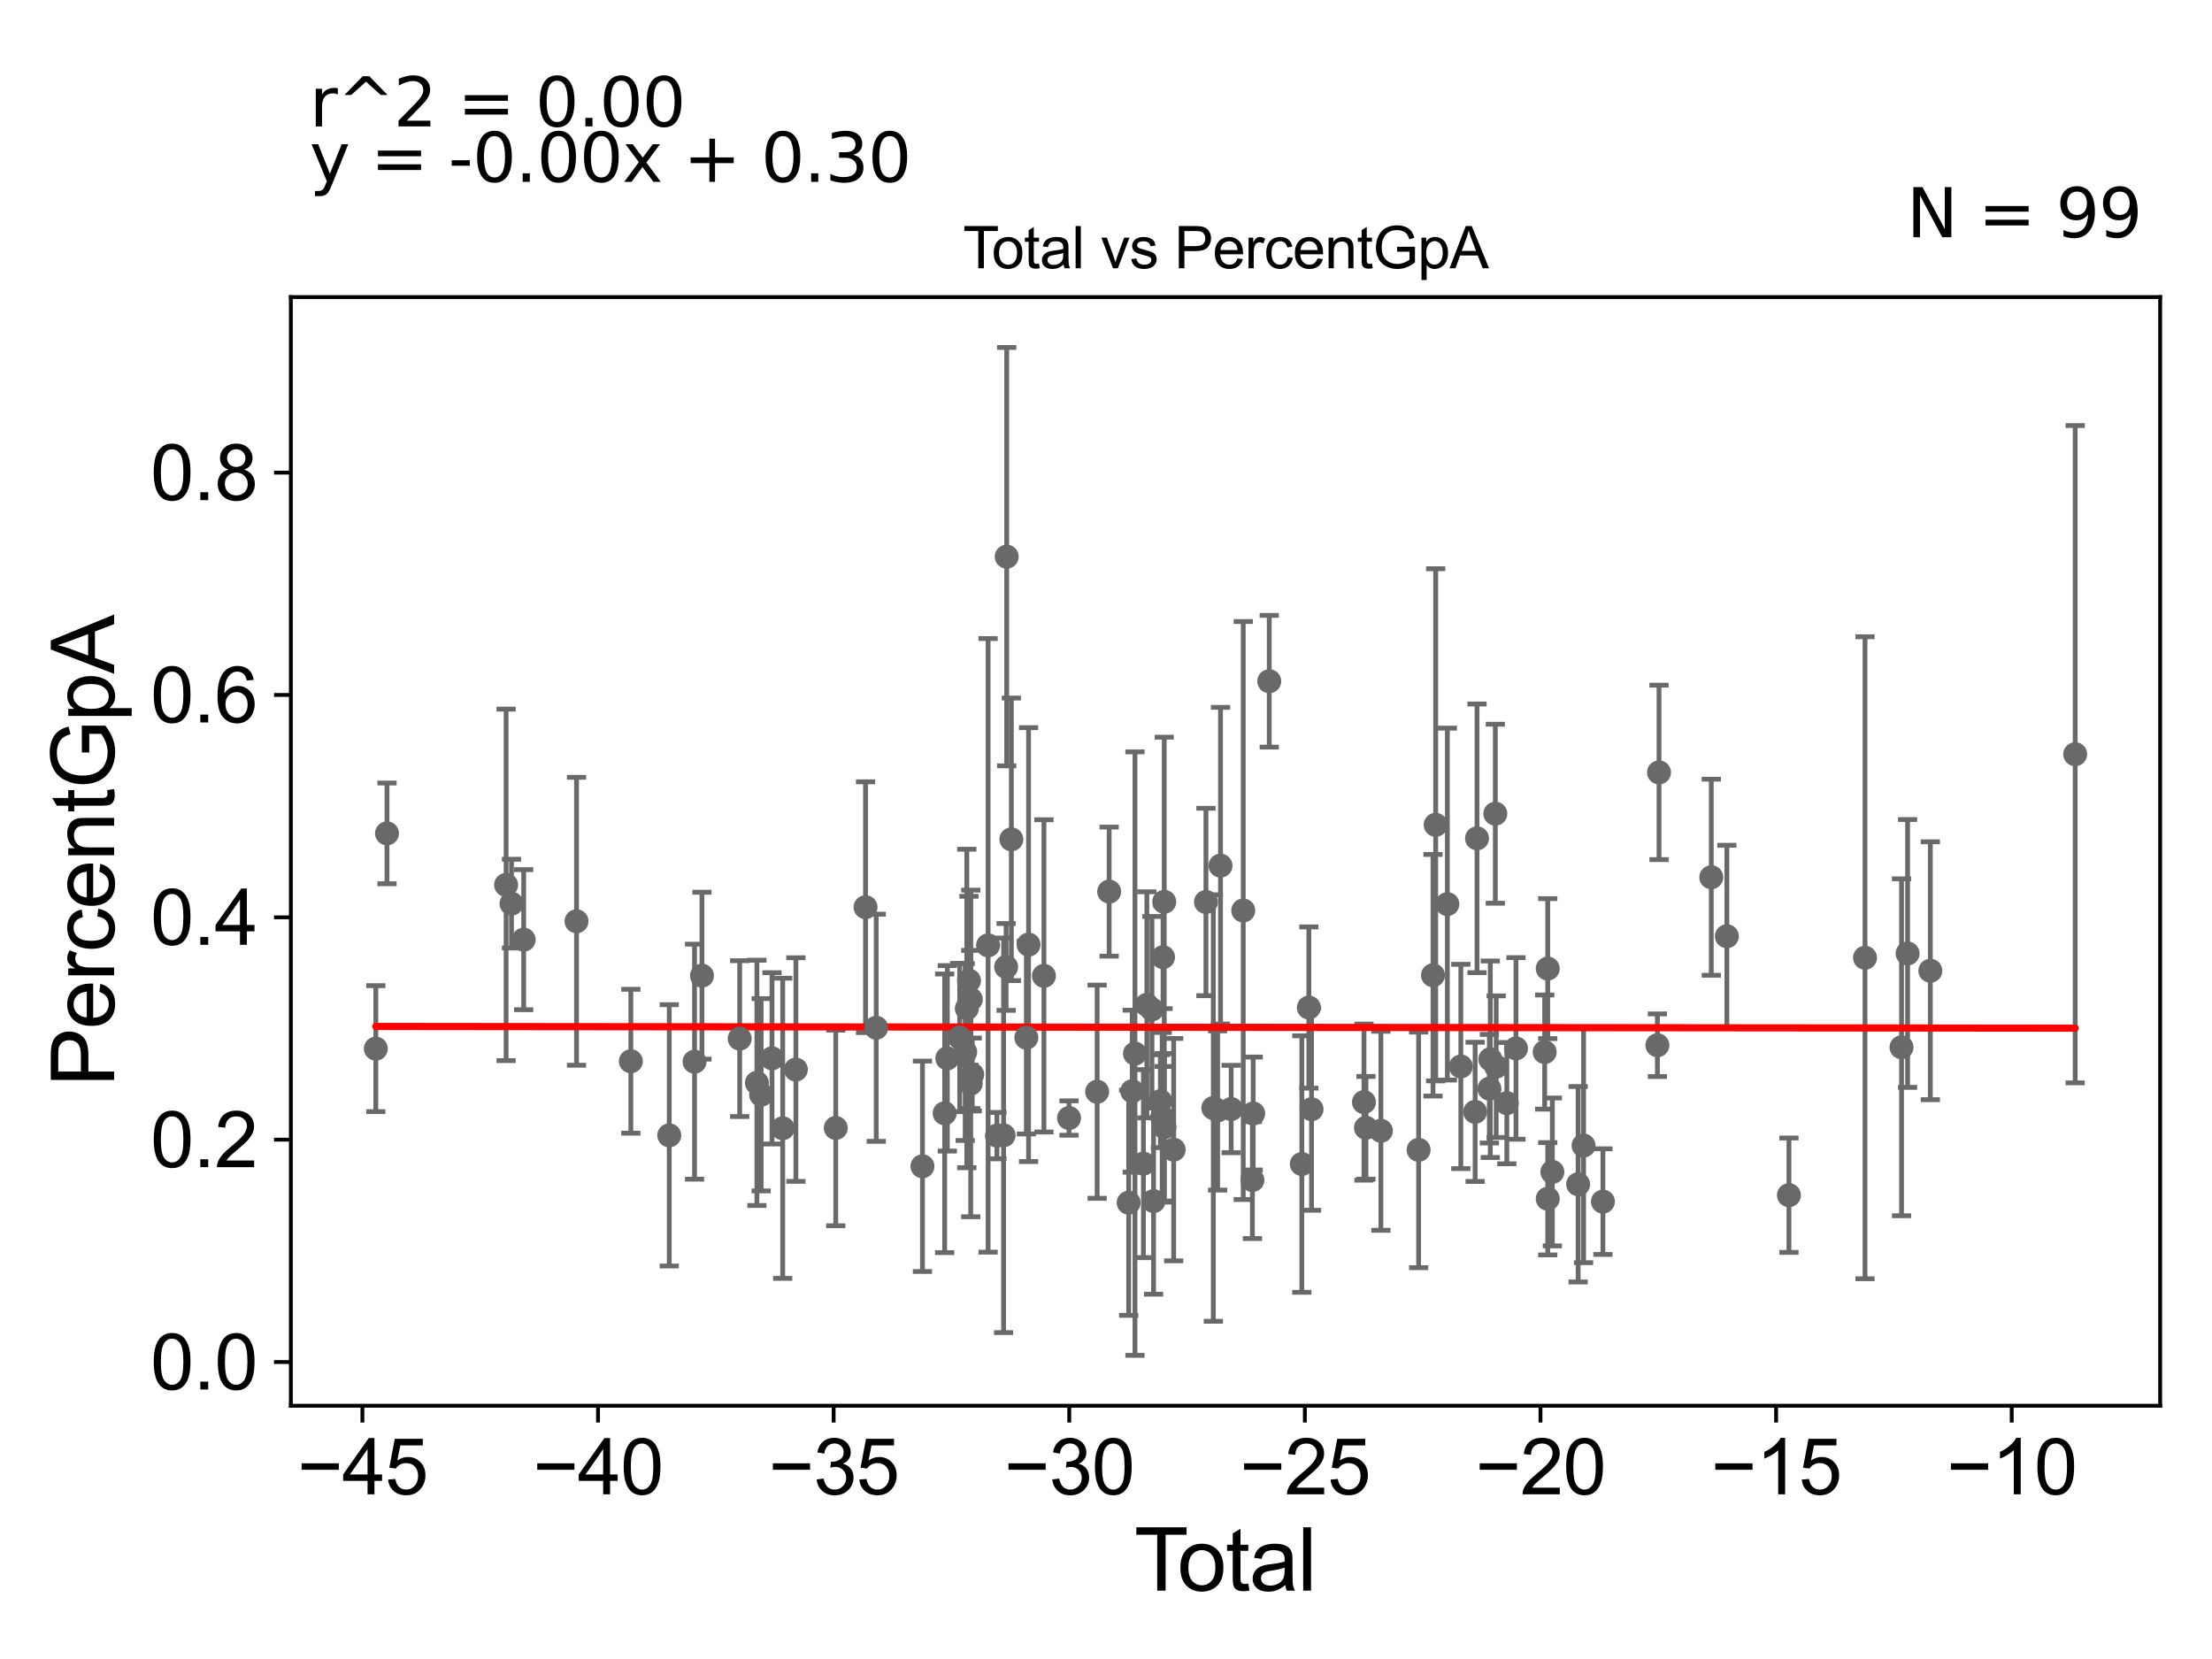 <?xml version="1.0" encoding="utf-8" standalone="no"?>
<!DOCTYPE svg PUBLIC "-//W3C//DTD SVG 1.1//EN"
  "http://www.w3.org/Graphics/SVG/1.1/DTD/svg11.dtd">
<svg xmlns:xlink="http://www.w3.org/1999/xlink" width="460.8pt" height="345.6pt" viewBox="0 0 460.8 345.6" xmlns="http://www.w3.org/2000/svg" version="1.1">
 <defs>
  <style type="text/css">*{stroke-linejoin: round; stroke-linecap: butt}</style>
 </defs>
 <g id="figure_1">
  <g id="patch_1">
   <path d="M 0 345.6 
L 460.8 345.6 
L 460.8 0 
L 0 0 
z
" style="fill: #ffffff"/>
  </g>
  <g id="axes_1">
   <g id="patch_2">
    <path d="M 60.59 292.84 
L 450 292.84 
L 450 61.886 
L 60.59 61.886 
z
" style="fill: #ffffff"/>
   </g>
   <g id="PathCollection_1">
    <defs>
     <path id="m50fc0ef1fe" d="M 0 1.118 
C 0.297 1.118 0.581 1 0.791 0.791 
C 1 0.581 1.118 0.297 1.118 0 
C 1.118 -0.297 1 -0.581 0.791 -0.791 
C 0.581 -1 0.297 -1.118 0 -1.118 
C -0.297 -1.118 -0.581 -1 -0.791 -0.791 
C -1 -0.581 -1.118 -0.297 -1.118 0 
C -1.118 0.297 -1 0.581 -0.791 0.791 
C -0.581 1 -0.297 1.118 0 1.118 
z
" style="stroke: #696969"/>
    </defs>
    <g clip-path="url(#p0fe3927114)">
     <use xlink:href="#m50fc0ef1fe" x="396.123" y="218.167" style="fill: #696969; stroke: #696969"/>
     <use xlink:href="#m50fc0ef1fe" x="298.517" y="203.161" style="fill: #696969; stroke: #696969"/>
     <use xlink:href="#m50fc0ef1fe" x="299.074" y="171.825" style="fill: #696969; stroke: #696969"/>
     <use xlink:href="#m50fc0ef1fe" x="284.14" y="229.589" style="fill: #696969; stroke: #696969"/>
     <use xlink:href="#m50fc0ef1fe" x="163.053" y="235.039" style="fill: #696969; stroke: #696969"/>
     <use xlink:href="#m50fc0ef1fe" x="154.091" y="216.361" style="fill: #696969; stroke: #696969"/>
     <use xlink:href="#m50fc0ef1fe" x="287.668" y="235.561" style="fill: #696969; stroke: #696969"/>
     <use xlink:href="#m50fc0ef1fe" x="157.677" y="225.572" style="fill: #696969; stroke: #696969"/>
     <use xlink:href="#m50fc0ef1fe" x="388.518" y="199.519" style="fill: #696969; stroke: #696969"/>
     <use xlink:href="#m50fc0ef1fe" x="295.524" y="239.539" style="fill: #696969; stroke: #696969"/>
     <use xlink:href="#m50fc0ef1fe" x="165.796" y="222.808" style="fill: #696969; stroke: #696969"/>
     <use xlink:href="#m50fc0ef1fe" x="158.56" y="228.06" style="fill: #696969; stroke: #696969"/>
     <use xlink:href="#m50fc0ef1fe" x="284.555" y="234.937" style="fill: #696969; stroke: #696969"/>
     <use xlink:href="#m50fc0ef1fe" x="78.29" y="218.451" style="fill: #696969; stroke: #696969"/>
     <use xlink:href="#m50fc0ef1fe" x="209.715" y="115.961" style="fill: #696969; stroke: #696969"/>
     <use xlink:href="#m50fc0ef1fe" x="304.319" y="222.165" style="fill: #696969; stroke: #696969"/>
     <use xlink:href="#m50fc0ef1fe" x="345.267" y="217.738" style="fill: #696969; stroke: #696969"/>
     <use xlink:href="#m50fc0ef1fe" x="105.431" y="184.338" style="fill: #696969; stroke: #696969"/>
     <use xlink:href="#m50fc0ef1fe" x="333.917" y="250.319" style="fill: #696969; stroke: #696969"/>
     <use xlink:href="#m50fc0ef1fe" x="106.552" y="188.242" style="fill: #696969; stroke: #696969"/>
     <use xlink:href="#m50fc0ef1fe" x="109.092" y="195.751" style="fill: #696969; stroke: #696969"/>
     <use xlink:href="#m50fc0ef1fe" x="329.884" y="238.643" style="fill: #696969; stroke: #696969"/>
     <use xlink:href="#m50fc0ef1fe" x="328.757" y="246.697" style="fill: #696969; stroke: #696969"/>
     <use xlink:href="#m50fc0ef1fe" x="120.1" y="191.915" style="fill: #696969; stroke: #696969"/>
     <use xlink:href="#m50fc0ef1fe" x="356.492" y="182.745" style="fill: #696969; stroke: #696969"/>
     <use xlink:href="#m50fc0ef1fe" x="323.384" y="244.137" style="fill: #696969; stroke: #696969"/>
     <use xlink:href="#m50fc0ef1fe" x="359.737" y="195.036" style="fill: #696969; stroke: #696969"/>
     <use xlink:href="#m50fc0ef1fe" x="322.422" y="249.722" style="fill: #696969; stroke: #696969"/>
     <use xlink:href="#m50fc0ef1fe" x="322.419" y="201.778" style="fill: #696969; stroke: #696969"/>
     <use xlink:href="#m50fc0ef1fe" x="321.784" y="219.164" style="fill: #696969; stroke: #696969"/>
     <use xlink:href="#m50fc0ef1fe" x="131.415" y="221.077" style="fill: #696969; stroke: #696969"/>
     <use xlink:href="#m50fc0ef1fe" x="139.418" y="236.515" style="fill: #696969; stroke: #696969"/>
     <use xlink:href="#m50fc0ef1fe" x="209.595" y="201.43" style="fill: #696969; stroke: #696969"/>
     <use xlink:href="#m50fc0ef1fe" x="315.809" y="218.408" style="fill: #696969; stroke: #696969"/>
     <use xlink:href="#m50fc0ef1fe" x="313.899" y="229.804" style="fill: #696969; stroke: #696969"/>
     <use xlink:href="#m50fc0ef1fe" x="372.669" y="248.978" style="fill: #696969; stroke: #696969"/>
     <use xlink:href="#m50fc0ef1fe" x="311.683" y="222.206" style="fill: #696969; stroke: #696969"/>
     <use xlink:href="#m50fc0ef1fe" x="311.503" y="169.509" style="fill: #696969; stroke: #696969"/>
     <use xlink:href="#m50fc0ef1fe" x="310.458" y="220.661" style="fill: #696969; stroke: #696969"/>
     <use xlink:href="#m50fc0ef1fe" x="310.263" y="226.795" style="fill: #696969; stroke: #696969"/>
     <use xlink:href="#m50fc0ef1fe" x="144.685" y="221.168" style="fill: #696969; stroke: #696969"/>
     <use xlink:href="#m50fc0ef1fe" x="307.691" y="174.64" style="fill: #696969; stroke: #696969"/>
     <use xlink:href="#m50fc0ef1fe" x="307.299" y="231.618" style="fill: #696969; stroke: #696969"/>
     <use xlink:href="#m50fc0ef1fe" x="80.618" y="173.608" style="fill: #696969; stroke: #696969"/>
     <use xlink:href="#m50fc0ef1fe" x="146.233" y="203.251" style="fill: #696969; stroke: #696969"/>
     <use xlink:href="#m50fc0ef1fe" x="301.513" y="188.343" style="fill: #696969; stroke: #696969"/>
     <use xlink:href="#m50fc0ef1fe" x="397.385" y="198.621" style="fill: #696969; stroke: #696969"/>
     <use xlink:href="#m50fc0ef1fe" x="160.819" y="220.468" style="fill: #696969; stroke: #696969"/>
     <use xlink:href="#m50fc0ef1fe" x="201.404" y="210.078" style="fill: #696969; stroke: #696969"/>
     <use xlink:href="#m50fc0ef1fe" x="202.236" y="208.185" style="fill: #696969; stroke: #696969"/>
     <use xlink:href="#m50fc0ef1fe" x="241.732" y="229.399" style="fill: #696969; stroke: #696969"/>
     <use xlink:href="#m50fc0ef1fe" x="242.106" y="232.752" style="fill: #696969; stroke: #696969"/>
     <use xlink:href="#m50fc0ef1fe" x="242.283" y="199.397" style="fill: #696969; stroke: #696969"/>
     <use xlink:href="#m50fc0ef1fe" x="242.53" y="187.867" style="fill: #696969; stroke: #696969"/>
     <use xlink:href="#m50fc0ef1fe" x="242.576" y="234.826" style="fill: #696969; stroke: #696969"/>
     <use xlink:href="#m50fc0ef1fe" x="202.218" y="225.731" style="fill: #696969; stroke: #696969"/>
     <use xlink:href="#m50fc0ef1fe" x="201.856" y="204.295" style="fill: #696969; stroke: #696969"/>
     <use xlink:href="#m50fc0ef1fe" x="244.498" y="239.494" style="fill: #696969; stroke: #696969"/>
     <use xlink:href="#m50fc0ef1fe" x="201.071" y="219.157" style="fill: #696969; stroke: #696969"/>
     <use xlink:href="#m50fc0ef1fe" x="199.92" y="216.135" style="fill: #696969; stroke: #696969"/>
     <use xlink:href="#m50fc0ef1fe" x="197.343" y="220.471" style="fill: #696969; stroke: #696969"/>
     <use xlink:href="#m50fc0ef1fe" x="196.789" y="231.92" style="fill: #696969; stroke: #696969"/>
     <use xlink:href="#m50fc0ef1fe" x="251.222" y="187.897" style="fill: #696969; stroke: #696969"/>
     <use xlink:href="#m50fc0ef1fe" x="252.759" y="230.82" style="fill: #696969; stroke: #696969"/>
     <use xlink:href="#m50fc0ef1fe" x="240.307" y="250.21" style="fill: #696969; stroke: #696969"/>
     <use xlink:href="#m50fc0ef1fe" x="253.658" y="231.333" style="fill: #696969; stroke: #696969"/>
     <use xlink:href="#m50fc0ef1fe" x="239.972" y="210.284" style="fill: #696969; stroke: #696969"/>
     <use xlink:href="#m50fc0ef1fe" x="238.912" y="209.324" style="fill: #696969; stroke: #696969"/>
     <use xlink:href="#m50fc0ef1fe" x="210.686" y="174.848" style="fill: #696969; stroke: #696969"/>
     <use xlink:href="#m50fc0ef1fe" x="213.81" y="216.166" style="fill: #696969; stroke: #696969"/>
     <use xlink:href="#m50fc0ef1fe" x="214.269" y="196.779" style="fill: #696969; stroke: #696969"/>
     <use xlink:href="#m50fc0ef1fe" x="217.47" y="203.292" style="fill: #696969; stroke: #696969"/>
     <use xlink:href="#m50fc0ef1fe" x="432.3" y="157.113" style="fill: #696969; stroke: #696969"/>
     <use xlink:href="#m50fc0ef1fe" x="222.702" y="232.91" style="fill: #696969; stroke: #696969"/>
     <use xlink:href="#m50fc0ef1fe" x="209.065" y="236.508" style="fill: #696969; stroke: #696969"/>
     <use xlink:href="#m50fc0ef1fe" x="207.682" y="236.571" style="fill: #696969; stroke: #696969"/>
     <use xlink:href="#m50fc0ef1fe" x="228.555" y="227.425" style="fill: #696969; stroke: #696969"/>
     <use xlink:href="#m50fc0ef1fe" x="231.059" y="185.74" style="fill: #696969; stroke: #696969"/>
     <use xlink:href="#m50fc0ef1fe" x="235.124" y="250.54" style="fill: #696969; stroke: #696969"/>
     <use xlink:href="#m50fc0ef1fe" x="235.866" y="227.315" style="fill: #696969; stroke: #696969"/>
     <use xlink:href="#m50fc0ef1fe" x="236.437" y="219.484" style="fill: #696969; stroke: #696969"/>
     <use xlink:href="#m50fc0ef1fe" x="205.84" y="196.932" style="fill: #696969; stroke: #696969"/>
     <use xlink:href="#m50fc0ef1fe" x="238.199" y="242.405" style="fill: #696969; stroke: #696969"/>
     <use xlink:href="#m50fc0ef1fe" x="202.533" y="223.84" style="fill: #696969; stroke: #696969"/>
     <use xlink:href="#m50fc0ef1fe" x="254.255" y="180.33" style="fill: #696969; stroke: #696969"/>
     <use xlink:href="#m50fc0ef1fe" x="345.605" y="160.906" style="fill: #696969; stroke: #696969"/>
     <use xlink:href="#m50fc0ef1fe" x="258.989" y="189.674" style="fill: #696969; stroke: #696969"/>
     <use xlink:href="#m50fc0ef1fe" x="180.307" y="188.987" style="fill: #696969; stroke: #696969"/>
     <use xlink:href="#m50fc0ef1fe" x="261.062" y="231.965" style="fill: #696969; stroke: #696969"/>
     <use xlink:href="#m50fc0ef1fe" x="273.217" y="231.07" style="fill: #696969; stroke: #696969"/>
     <use xlink:href="#m50fc0ef1fe" x="192.165" y="242.958" style="fill: #696969; stroke: #696969"/>
     <use xlink:href="#m50fc0ef1fe" x="264.406" y="141.915" style="fill: #696969; stroke: #696969"/>
     <use xlink:href="#m50fc0ef1fe" x="260.902" y="245.831" style="fill: #696969; stroke: #696969"/>
     <use xlink:href="#m50fc0ef1fe" x="271.193" y="242.491" style="fill: #696969; stroke: #696969"/>
     <use xlink:href="#m50fc0ef1fe" x="182.535" y="214.1" style="fill: #696969; stroke: #696969"/>
     <use xlink:href="#m50fc0ef1fe" x="174.103" y="234.976" style="fill: #696969; stroke: #696969"/>
     <use xlink:href="#m50fc0ef1fe" x="272.66" y="209.891" style="fill: #696969; stroke: #696969"/>
     <use xlink:href="#m50fc0ef1fe" x="402.126" y="202.224" style="fill: #696969; stroke: #696969"/>
     <use xlink:href="#m50fc0ef1fe" x="256.479" y="231.031" style="fill: #696969; stroke: #696969"/>
    </g>
   </g>
   <g id="matplotlib.axis_1">
    <g id="xtick_1">
     <g id="line2d_1">
      <defs>
       <path id="m6bbe347ef2" d="M 0 0 
L 0 3.5 
" style="stroke: #000000; stroke-width: 0.8"/>
      </defs>
      <g>
       <use xlink:href="#m6bbe347ef2" x="75.496" y="292.84" style="stroke: #000000; stroke-width: 0.8"/>
      </g>
     </g>
     <g id="text_1">
      <!-- −45 -->
      <g transform="translate(61.926 311.293)scale(0.16 -0.16)">
       <defs>
        <path id="ArialMT-2212" d="M 3381 1997 
L 356 1997 
L 356 2522 
L 3381 2522 
L 3381 1997 
z
" transform="scale(0.016)"/>
        <path id="ArialMT-34" d="M 2069 0 
L 2069 1097 
L 81 1097 
L 81 1613 
L 2172 4581 
L 2631 4581 
L 2631 1613 
L 3250 1613 
L 3250 1097 
L 2631 1097 
L 2631 0 
L 2069 0 
z
M 2069 1613 
L 2069 3678 
L 634 1613 
L 2069 1613 
z
" transform="scale(0.016)"/>
        <path id="ArialMT-35" d="M 266 1200 
L 856 1250 
Q 922 819 1161 601 
Q 1400 384 1738 384 
Q 2144 384 2425 690 
Q 2706 997 2706 1503 
Q 2706 1984 2436 2262 
Q 2166 2541 1728 2541 
Q 1456 2541 1237 2417 
Q 1019 2294 894 2097 
L 366 2166 
L 809 4519 
L 3088 4519 
L 3088 3981 
L 1259 3981 
L 1013 2750 
Q 1425 3038 1878 3038 
Q 2478 3038 2890 2622 
Q 3303 2206 3303 1553 
Q 3303 931 2941 478 
Q 2500 -78 1738 -78 
Q 1113 -78 717 272 
Q 322 622 266 1200 
z
" transform="scale(0.016)"/>
       </defs>
       <use xlink:href="#ArialMT-2212"/>
       <use xlink:href="#ArialMT-34" x="58.398"/>
       <use xlink:href="#ArialMT-35" x="114.014"/>
      </g>
     </g>
    </g>
    <g id="xtick_2">
     <g id="line2d_2">
      <g>
       <use xlink:href="#m6bbe347ef2" x="124.579" y="292.84" style="stroke: #000000; stroke-width: 0.8"/>
      </g>
     </g>
     <g id="text_2">
      <!-- −40 -->
      <g transform="translate(111.009 311.293)scale(0.16 -0.16)">
       <defs>
        <path id="ArialMT-30" d="M 266 2259 
Q 266 3072 433 3567 
Q 600 4063 929 4331 
Q 1259 4600 1759 4600 
Q 2128 4600 2406 4451 
Q 2684 4303 2865 4023 
Q 3047 3744 3150 3342 
Q 3253 2941 3253 2259 
Q 3253 1453 3087 958 
Q 2922 463 2592 192 
Q 2263 -78 1759 -78 
Q 1097 -78 719 397 
Q 266 969 266 2259 
z
M 844 2259 
Q 844 1131 1108 757 
Q 1372 384 1759 384 
Q 2147 384 2411 759 
Q 2675 1134 2675 2259 
Q 2675 3391 2411 3762 
Q 2147 4134 1753 4134 
Q 1366 4134 1134 3806 
Q 844 3388 844 2259 
z
" transform="scale(0.016)"/>
       </defs>
       <use xlink:href="#ArialMT-2212"/>
       <use xlink:href="#ArialMT-34" x="58.398"/>
       <use xlink:href="#ArialMT-30" x="114.014"/>
      </g>
     </g>
    </g>
    <g id="xtick_3">
     <g id="line2d_3">
      <g>
       <use xlink:href="#m6bbe347ef2" x="173.662" y="292.84" style="stroke: #000000; stroke-width: 0.8"/>
      </g>
     </g>
     <g id="text_3">
      <!-- −35 -->
      <g transform="translate(160.092 311.293)scale(0.16 -0.16)">
       <defs>
        <path id="ArialMT-33" d="M 269 1209 
L 831 1284 
Q 928 806 1161 595 
Q 1394 384 1728 384 
Q 2125 384 2398 659 
Q 2672 934 2672 1341 
Q 2672 1728 2419 1979 
Q 2166 2231 1775 2231 
Q 1616 2231 1378 2169 
L 1441 2663 
Q 1497 2656 1531 2656 
Q 1891 2656 2178 2843 
Q 2466 3031 2466 3422 
Q 2466 3731 2256 3934 
Q 2047 4138 1716 4138 
Q 1388 4138 1169 3931 
Q 950 3725 888 3313 
L 325 3413 
Q 428 3978 793 4289 
Q 1159 4600 1703 4600 
Q 2078 4600 2393 4439 
Q 2709 4278 2876 4000 
Q 3044 3722 3044 3409 
Q 3044 3113 2884 2869 
Q 2725 2625 2413 2481 
Q 2819 2388 3044 2092 
Q 3269 1797 3269 1353 
Q 3269 753 2831 336 
Q 2394 -81 1725 -81 
Q 1122 -81 723 278 
Q 325 638 269 1209 
z
" transform="scale(0.016)"/>
       </defs>
       <use xlink:href="#ArialMT-2212"/>
       <use xlink:href="#ArialMT-33" x="58.398"/>
       <use xlink:href="#ArialMT-35" x="114.014"/>
      </g>
     </g>
    </g>
    <g id="xtick_4">
     <g id="line2d_4">
      <g>
       <use xlink:href="#m6bbe347ef2" x="222.745" y="292.84" style="stroke: #000000; stroke-width: 0.8"/>
      </g>
     </g>
     <g id="text_4">
      <!-- −30 -->
      <g transform="translate(209.175 311.293)scale(0.16 -0.16)">
       <use xlink:href="#ArialMT-2212"/>
       <use xlink:href="#ArialMT-33" x="58.398"/>
       <use xlink:href="#ArialMT-30" x="114.014"/>
      </g>
     </g>
    </g>
    <g id="xtick_5">
     <g id="line2d_5">
      <g>
       <use xlink:href="#m6bbe347ef2" x="271.828" y="292.84" style="stroke: #000000; stroke-width: 0.8"/>
      </g>
     </g>
     <g id="text_5">
      <!-- −25 -->
      <g transform="translate(258.258 311.293)scale(0.16 -0.16)">
       <defs>
        <path id="ArialMT-32" d="M 3222 541 
L 3222 0 
L 194 0 
Q 188 203 259 391 
Q 375 700 629 1000 
Q 884 1300 1366 1694 
Q 2113 2306 2375 2664 
Q 2638 3022 2638 3341 
Q 2638 3675 2398 3904 
Q 2159 4134 1775 4134 
Q 1369 4134 1125 3890 
Q 881 3647 878 3216 
L 300 3275 
Q 359 3922 746 4261 
Q 1134 4600 1788 4600 
Q 2447 4600 2831 4234 
Q 3216 3869 3216 3328 
Q 3216 3053 3103 2787 
Q 2991 2522 2730 2228 
Q 2469 1934 1863 1422 
Q 1356 997 1212 845 
Q 1069 694 975 541 
L 3222 541 
z
" transform="scale(0.016)"/>
       </defs>
       <use xlink:href="#ArialMT-2212"/>
       <use xlink:href="#ArialMT-32" x="58.398"/>
       <use xlink:href="#ArialMT-35" x="114.014"/>
      </g>
     </g>
    </g>
    <g id="xtick_6">
     <g id="line2d_6">
      <g>
       <use xlink:href="#m6bbe347ef2" x="320.911" y="292.84" style="stroke: #000000; stroke-width: 0.8"/>
      </g>
     </g>
     <g id="text_6">
      <!-- −20 -->
      <g transform="translate(307.341 311.293)scale(0.16 -0.16)">
       <use xlink:href="#ArialMT-2212"/>
       <use xlink:href="#ArialMT-32" x="58.398"/>
       <use xlink:href="#ArialMT-30" x="114.014"/>
      </g>
     </g>
    </g>
    <g id="xtick_7">
     <g id="line2d_7">
      <g>
       <use xlink:href="#m6bbe347ef2" x="369.994" y="292.84" style="stroke: #000000; stroke-width: 0.8"/>
      </g>
     </g>
     <g id="text_7">
      <!-- −15 -->
      <g transform="translate(356.424 311.293)scale(0.16 -0.16)">
       <defs>
        <path id="ArialMT-31" d="M 2384 0 
L 1822 0 
L 1822 3584 
Q 1619 3391 1289 3197 
Q 959 3003 697 2906 
L 697 3450 
Q 1169 3672 1522 3987 
Q 1875 4303 2022 4600 
L 2384 4600 
L 2384 0 
z
" transform="scale(0.016)"/>
       </defs>
       <use xlink:href="#ArialMT-2212"/>
       <use xlink:href="#ArialMT-31" x="58.398"/>
       <use xlink:href="#ArialMT-35" x="114.014"/>
      </g>
     </g>
    </g>
    <g id="xtick_8">
     <g id="line2d_8">
      <g>
       <use xlink:href="#m6bbe347ef2" x="419.077" y="292.84" style="stroke: #000000; stroke-width: 0.8"/>
      </g>
     </g>
     <g id="text_8">
      <!-- −10 -->
      <g transform="translate(405.507 311.293)scale(0.16 -0.16)">
       <use xlink:href="#ArialMT-2212"/>
       <use xlink:href="#ArialMT-31" x="58.398"/>
       <use xlink:href="#ArialMT-30" x="114.014"/>
      </g>
     </g>
    </g>
    <g id="text_9">
     <!-- Total -->
     <g transform="translate(236.29 331.357)scale(0.18 -0.18)">
      <defs>
       <path id="ArialMT-54" d="M 1659 0 
L 1659 4041 
L 150 4041 
L 150 4581 
L 3781 4581 
L 3781 4041 
L 2266 4041 
L 2266 0 
L 1659 0 
z
" transform="scale(0.016)"/>
       <path id="ArialMT-6f" d="M 213 1659 
Q 213 2581 725 3025 
Q 1153 3394 1769 3394 
Q 2453 3394 2887 2945 
Q 3322 2497 3322 1706 
Q 3322 1066 3130 698 
Q 2938 331 2570 128 
Q 2203 -75 1769 -75 
Q 1072 -75 642 372 
Q 213 819 213 1659 
z
M 791 1659 
Q 791 1022 1069 705 
Q 1347 388 1769 388 
Q 2188 388 2466 706 
Q 2744 1025 2744 1678 
Q 2744 2294 2464 2611 
Q 2184 2928 1769 2928 
Q 1347 2928 1069 2612 
Q 791 2297 791 1659 
z
" transform="scale(0.016)"/>
       <path id="ArialMT-74" d="M 1650 503 
L 1731 6 
Q 1494 -44 1306 -44 
Q 1000 -44 831 53 
Q 663 150 594 308 
Q 525 466 525 972 
L 525 2881 
L 113 2881 
L 113 3319 
L 525 3319 
L 525 4141 
L 1084 4478 
L 1084 3319 
L 1650 3319 
L 1650 2881 
L 1084 2881 
L 1084 941 
Q 1084 700 1114 631 
Q 1144 563 1211 522 
Q 1278 481 1403 481 
Q 1497 481 1650 503 
z
" transform="scale(0.016)"/>
       <path id="ArialMT-61" d="M 2588 409 
Q 2275 144 1986 34 
Q 1697 -75 1366 -75 
Q 819 -75 525 192 
Q 231 459 231 875 
Q 231 1119 342 1320 
Q 453 1522 633 1644 
Q 813 1766 1038 1828 
Q 1203 1872 1538 1913 
Q 2219 1994 2541 2106 
Q 2544 2222 2544 2253 
Q 2544 2597 2384 2738 
Q 2169 2928 1744 2928 
Q 1347 2928 1158 2789 
Q 969 2650 878 2297 
L 328 2372 
Q 403 2725 575 2942 
Q 747 3159 1072 3276 
Q 1397 3394 1825 3394 
Q 2250 3394 2515 3294 
Q 2781 3194 2906 3042 
Q 3031 2891 3081 2659 
Q 3109 2516 3109 2141 
L 3109 1391 
Q 3109 606 3145 398 
Q 3181 191 3288 0 
L 2700 0 
Q 2613 175 2588 409 
z
M 2541 1666 
Q 2234 1541 1622 1453 
Q 1275 1403 1131 1340 
Q 988 1278 909 1158 
Q 831 1038 831 891 
Q 831 666 1001 516 
Q 1172 366 1500 366 
Q 1825 366 2078 508 
Q 2331 650 2450 897 
Q 2541 1088 2541 1459 
L 2541 1666 
z
" transform="scale(0.016)"/>
       <path id="ArialMT-6c" d="M 409 0 
L 409 4581 
L 972 4581 
L 972 0 
L 409 0 
z
" transform="scale(0.016)"/>
      </defs>
      <use xlink:href="#ArialMT-54"/>
      <use xlink:href="#ArialMT-6f" x="49.959"/>
      <use xlink:href="#ArialMT-74" x="105.574"/>
      <use xlink:href="#ArialMT-61" x="133.357"/>
      <use xlink:href="#ArialMT-6c" x="188.973"/>
     </g>
    </g>
   </g>
   <g id="matplotlib.axis_2">
    <g id="ytick_1">
     <g id="line2d_9">
      <defs>
       <path id="m888ba92783" d="M 0 0 
L -3.5 0 
" style="stroke: #000000; stroke-width: 0.8"/>
      </defs>
      <g>
       <use xlink:href="#m888ba92783" x="60.59" y="283.733" style="stroke: #000000; stroke-width: 0.8"/>
      </g>
     </g>
     <g id="text_10">
      <!-- 0.0 -->
      <g transform="translate(31.35 289.459)scale(0.16 -0.16)">
       <defs>
        <path id="ArialMT-2e" d="M 581 0 
L 581 641 
L 1222 641 
L 1222 0 
L 581 0 
z
" transform="scale(0.016)"/>
       </defs>
       <use xlink:href="#ArialMT-30"/>
       <use xlink:href="#ArialMT-2e" x="55.615"/>
       <use xlink:href="#ArialMT-30" x="83.398"/>
      </g>
     </g>
    </g>
    <g id="ytick_2">
     <g id="line2d_10">
      <g>
       <use xlink:href="#m888ba92783" x="60.59" y="237.414" style="stroke: #000000; stroke-width: 0.8"/>
      </g>
     </g>
     <g id="text_11">
      <!-- 0.2 -->
      <g transform="translate(31.35 243.14)scale(0.16 -0.16)">
       <use xlink:href="#ArialMT-30"/>
       <use xlink:href="#ArialMT-2e" x="55.615"/>
       <use xlink:href="#ArialMT-32" x="83.398"/>
      </g>
     </g>
    </g>
    <g id="ytick_3">
     <g id="line2d_11">
      <g>
       <use xlink:href="#m888ba92783" x="60.59" y="191.095" style="stroke: #000000; stroke-width: 0.8"/>
      </g>
     </g>
     <g id="text_12">
      <!-- 0.4 -->
      <g transform="translate(31.35 196.821)scale(0.16 -0.16)">
       <use xlink:href="#ArialMT-30"/>
       <use xlink:href="#ArialMT-2e" x="55.615"/>
       <use xlink:href="#ArialMT-34" x="83.398"/>
      </g>
     </g>
    </g>
    <g id="ytick_4">
     <g id="line2d_12">
      <g>
       <use xlink:href="#m888ba92783" x="60.59" y="144.776" style="stroke: #000000; stroke-width: 0.8"/>
      </g>
     </g>
     <g id="text_13">
      <!-- 0.6 -->
      <g transform="translate(31.35 150.502)scale(0.16 -0.16)">
       <defs>
        <path id="ArialMT-36" d="M 3184 3459 
L 2625 3416 
Q 2550 3747 2413 3897 
Q 2184 4138 1850 4138 
Q 1581 4138 1378 3988 
Q 1113 3794 959 3422 
Q 806 3050 800 2363 
Q 1003 2672 1297 2822 
Q 1591 2972 1913 2972 
Q 2475 2972 2870 2558 
Q 3266 2144 3266 1488 
Q 3266 1056 3080 686 
Q 2894 316 2569 119 
Q 2244 -78 1831 -78 
Q 1128 -78 684 439 
Q 241 956 241 2144 
Q 241 3472 731 4075 
Q 1159 4600 1884 4600 
Q 2425 4600 2770 4297 
Q 3116 3994 3184 3459 
z
M 888 1484 
Q 888 1194 1011 928 
Q 1134 663 1356 523 
Q 1578 384 1822 384 
Q 2178 384 2434 671 
Q 2691 959 2691 1453 
Q 2691 1928 2437 2201 
Q 2184 2475 1800 2475 
Q 1419 2475 1153 2201 
Q 888 1928 888 1484 
z
" transform="scale(0.016)"/>
       </defs>
       <use xlink:href="#ArialMT-30"/>
       <use xlink:href="#ArialMT-2e" x="55.615"/>
       <use xlink:href="#ArialMT-36" x="83.398"/>
      </g>
     </g>
    </g>
    <g id="ytick_5">
     <g id="line2d_13">
      <g>
       <use xlink:href="#m888ba92783" x="60.59" y="98.457" style="stroke: #000000; stroke-width: 0.8"/>
      </g>
     </g>
     <g id="text_14">
      <!-- 0.8 -->
      <g transform="translate(31.35 104.183)scale(0.16 -0.16)">
       <defs>
        <path id="ArialMT-38" d="M 1131 2484 
Q 781 2613 612 2850 
Q 444 3088 444 3419 
Q 444 3919 803 4259 
Q 1163 4600 1759 4600 
Q 2359 4600 2725 4251 
Q 3091 3903 3091 3403 
Q 3091 3084 2923 2848 
Q 2756 2613 2416 2484 
Q 2838 2347 3058 2040 
Q 3278 1734 3278 1309 
Q 3278 722 2862 322 
Q 2447 -78 1769 -78 
Q 1091 -78 675 323 
Q 259 725 259 1325 
Q 259 1772 486 2073 
Q 713 2375 1131 2484 
z
M 1019 3438 
Q 1019 3113 1228 2906 
Q 1438 2700 1772 2700 
Q 2097 2700 2305 2904 
Q 2513 3109 2513 3406 
Q 2513 3716 2298 3927 
Q 2084 4138 1766 4138 
Q 1444 4138 1231 3931 
Q 1019 3725 1019 3438 
z
M 838 1322 
Q 838 1081 952 856 
Q 1066 631 1291 507 
Q 1516 384 1775 384 
Q 2178 384 2440 643 
Q 2703 903 2703 1303 
Q 2703 1709 2433 1975 
Q 2163 2241 1756 2241 
Q 1359 2241 1098 1978 
Q 838 1716 838 1322 
z
" transform="scale(0.016)"/>
       </defs>
       <use xlink:href="#ArialMT-30"/>
       <use xlink:href="#ArialMT-2e" x="55.615"/>
       <use xlink:href="#ArialMT-38" x="83.398"/>
      </g>
     </g>
    </g>
    <g id="text_15">
     <!-- PercentGpA -->
     <g transform="translate(23.773 226.386)rotate(-90)scale(0.18 -0.18)">
      <defs>
       <path id="ArialMT-50" d="M 494 0 
L 494 4581 
L 2222 4581 
Q 2678 4581 2919 4538 
Q 3256 4481 3484 4323 
Q 3713 4166 3852 3881 
Q 3991 3597 3991 3256 
Q 3991 2672 3619 2267 
Q 3247 1863 2275 1863 
L 1100 1863 
L 1100 0 
L 494 0 
z
M 1100 2403 
L 2284 2403 
Q 2872 2403 3119 2622 
Q 3366 2841 3366 3238 
Q 3366 3525 3220 3729 
Q 3075 3934 2838 4000 
Q 2684 4041 2272 4041 
L 1100 4041 
L 1100 2403 
z
" transform="scale(0.016)"/>
       <path id="ArialMT-65" d="M 2694 1069 
L 3275 997 
Q 3138 488 2766 206 
Q 2394 -75 1816 -75 
Q 1088 -75 661 373 
Q 234 822 234 1631 
Q 234 2469 665 2931 
Q 1097 3394 1784 3394 
Q 2450 3394 2872 2941 
Q 3294 2488 3294 1666 
Q 3294 1616 3291 1516 
L 816 1516 
Q 847 969 1125 678 
Q 1403 388 1819 388 
Q 2128 388 2347 550 
Q 2566 713 2694 1069 
z
M 847 1978 
L 2700 1978 
Q 2663 2397 2488 2606 
Q 2219 2931 1791 2931 
Q 1403 2931 1139 2672 
Q 875 2413 847 1978 
z
" transform="scale(0.016)"/>
       <path id="ArialMT-72" d="M 416 0 
L 416 3319 
L 922 3319 
L 922 2816 
Q 1116 3169 1280 3281 
Q 1444 3394 1641 3394 
Q 1925 3394 2219 3213 
L 2025 2691 
Q 1819 2813 1613 2813 
Q 1428 2813 1281 2702 
Q 1134 2591 1072 2394 
Q 978 2094 978 1738 
L 978 0 
L 416 0 
z
" transform="scale(0.016)"/>
       <path id="ArialMT-63" d="M 2588 1216 
L 3141 1144 
Q 3050 572 2676 248 
Q 2303 -75 1759 -75 
Q 1078 -75 664 370 
Q 250 816 250 1647 
Q 250 2184 428 2587 
Q 606 2991 970 3192 
Q 1334 3394 1763 3394 
Q 2303 3394 2647 3120 
Q 2991 2847 3088 2344 
L 2541 2259 
Q 2463 2594 2264 2762 
Q 2066 2931 1784 2931 
Q 1359 2931 1093 2626 
Q 828 2322 828 1663 
Q 828 994 1084 691 
Q 1341 388 1753 388 
Q 2084 388 2306 591 
Q 2528 794 2588 1216 
z
" transform="scale(0.016)"/>
       <path id="ArialMT-6e" d="M 422 0 
L 422 3319 
L 928 3319 
L 928 2847 
Q 1294 3394 1984 3394 
Q 2284 3394 2536 3286 
Q 2788 3178 2913 3003 
Q 3038 2828 3088 2588 
Q 3119 2431 3119 2041 
L 3119 0 
L 2556 0 
L 2556 2019 
Q 2556 2363 2490 2533 
Q 2425 2703 2258 2804 
Q 2091 2906 1866 2906 
Q 1506 2906 1245 2678 
Q 984 2450 984 1813 
L 984 0 
L 422 0 
z
" transform="scale(0.016)"/>
       <path id="ArialMT-47" d="M 2638 1797 
L 2638 2334 
L 4578 2338 
L 4578 638 
Q 4131 281 3656 101 
Q 3181 -78 2681 -78 
Q 2006 -78 1454 211 
Q 903 500 622 1047 
Q 341 1594 341 2269 
Q 341 2938 620 3517 
Q 900 4097 1425 4378 
Q 1950 4659 2634 4659 
Q 3131 4659 3532 4498 
Q 3934 4338 4162 4050 
Q 4391 3763 4509 3300 
L 3963 3150 
Q 3859 3500 3706 3700 
Q 3553 3900 3268 4020 
Q 2984 4141 2638 4141 
Q 2222 4141 1919 4014 
Q 1616 3888 1430 3681 
Q 1244 3475 1141 3228 
Q 966 2803 966 2306 
Q 966 1694 1177 1281 
Q 1388 869 1791 669 
Q 2194 469 2647 469 
Q 3041 469 3416 620 
Q 3791 772 3984 944 
L 3984 1797 
L 2638 1797 
z
" transform="scale(0.016)"/>
       <path id="ArialMT-70" d="M 422 -1272 
L 422 3319 
L 934 3319 
L 934 2888 
Q 1116 3141 1344 3267 
Q 1572 3394 1897 3394 
Q 2322 3394 2647 3175 
Q 2972 2956 3137 2557 
Q 3303 2159 3303 1684 
Q 3303 1175 3120 767 
Q 2938 359 2589 142 
Q 2241 -75 1856 -75 
Q 1575 -75 1351 44 
Q 1128 163 984 344 
L 984 -1272 
L 422 -1272 
z
M 931 1641 
Q 931 1000 1190 694 
Q 1450 388 1819 388 
Q 2194 388 2461 705 
Q 2728 1022 2728 1688 
Q 2728 2322 2467 2637 
Q 2206 2953 1844 2953 
Q 1484 2953 1207 2617 
Q 931 2281 931 1641 
z
" transform="scale(0.016)"/>
       <path id="ArialMT-41" d="M -9 0 
L 1750 4581 
L 2403 4581 
L 4278 0 
L 3588 0 
L 3053 1388 
L 1138 1388 
L 634 0 
L -9 0 
z
M 1313 1881 
L 2866 1881 
L 2388 3150 
Q 2169 3728 2063 4100 
Q 1975 3659 1816 3225 
L 1313 1881 
z
" transform="scale(0.016)"/>
      </defs>
      <use xlink:href="#ArialMT-50"/>
      <use xlink:href="#ArialMT-65" x="66.699"/>
      <use xlink:href="#ArialMT-72" x="122.314"/>
      <use xlink:href="#ArialMT-63" x="155.615"/>
      <use xlink:href="#ArialMT-65" x="205.615"/>
      <use xlink:href="#ArialMT-6e" x="261.23"/>
      <use xlink:href="#ArialMT-74" x="316.846"/>
      <use xlink:href="#ArialMT-47" x="344.629"/>
      <use xlink:href="#ArialMT-70" x="422.412"/>
      <use xlink:href="#ArialMT-41" x="478.027"/>
     </g>
    </g>
   </g>
   <g id="LineCollection_1">
    <path d="M 396.123 253.26 
L 396.123 183.074 
" clip-path="url(#p0fe3927114)" style="fill: none; stroke: #696969"/>
    <path d="M 298.517 228.327 
L 298.517 177.994 
" clip-path="url(#p0fe3927114)" style="fill: none; stroke: #696969"/>
    <path d="M 299.074 225.169 
L 299.074 118.48 
" clip-path="url(#p0fe3927114)" style="fill: none; stroke: #696969"/>
    <path d="M 284.14 245.855 
L 284.14 213.324 
" clip-path="url(#p0fe3927114)" style="fill: none; stroke: #696969"/>
    <path d="M 163.053 266.304 
L 163.053 203.775 
" clip-path="url(#p0fe3927114)" style="fill: none; stroke: #696969"/>
    <path d="M 154.091 232.595 
L 154.091 200.127 
" clip-path="url(#p0fe3927114)" style="fill: none; stroke: #696969"/>
    <path d="M 287.668 256.291 
L 287.668 214.831 
" clip-path="url(#p0fe3927114)" style="fill: none; stroke: #696969"/>
    <path d="M 157.677 251.121 
L 157.677 200.023 
" clip-path="url(#p0fe3927114)" style="fill: none; stroke: #696969"/>
    <path d="M 388.518 266.389 
L 388.518 132.649 
" clip-path="url(#p0fe3927114)" style="fill: none; stroke: #696969"/>
    <path d="M 295.524 264.081 
L 295.524 214.996 
" clip-path="url(#p0fe3927114)" style="fill: none; stroke: #696969"/>
    <path d="M 165.796 246.1 
L 165.796 199.515 
" clip-path="url(#p0fe3927114)" style="fill: none; stroke: #696969"/>
    <path d="M 158.56 248.09 
L 158.56 208.029 
" clip-path="url(#p0fe3927114)" style="fill: none; stroke: #696969"/>
    <path d="M 284.555 245.631 
L 284.555 224.242 
" clip-path="url(#p0fe3927114)" style="fill: none; stroke: #696969"/>
    <path d="M 78.29 231.57 
L 78.29 205.331 
" clip-path="url(#p0fe3927114)" style="fill: none; stroke: #696969"/>
    <path d="M 209.715 159.538 
L 209.715 72.384 
" clip-path="url(#p0fe3927114)" style="fill: none; stroke: #696969"/>
    <path d="M 304.319 243.444 
L 304.319 200.886 
" clip-path="url(#p0fe3927114)" style="fill: none; stroke: #696969"/>
    <path d="M 345.267 224.265 
L 345.267 211.212 
" clip-path="url(#p0fe3927114)" style="fill: none; stroke: #696969"/>
    <path d="M 105.431 220.948 
L 105.431 147.728 
" clip-path="url(#p0fe3927114)" style="fill: none; stroke: #696969"/>
    <path d="M 333.917 261.32 
L 333.917 239.318 
" clip-path="url(#p0fe3927114)" style="fill: none; stroke: #696969"/>
    <path d="M 106.552 197.485 
L 106.552 178.998 
" clip-path="url(#p0fe3927114)" style="fill: none; stroke: #696969"/>
    <path d="M 109.092 210.339 
L 109.092 181.163 
" clip-path="url(#p0fe3927114)" style="fill: none; stroke: #696969"/>
    <path d="M 329.884 263.041 
L 329.884 214.246 
" clip-path="url(#p0fe3927114)" style="fill: none; stroke: #696969"/>
    <path d="M 328.757 267.056 
L 328.757 226.339 
" clip-path="url(#p0fe3927114)" style="fill: none; stroke: #696969"/>
    <path d="M 120.1 221.906 
L 120.1 161.924 
" clip-path="url(#p0fe3927114)" style="fill: none; stroke: #696969"/>
    <path d="M 356.492 203.167 
L 356.492 162.322 
" clip-path="url(#p0fe3927114)" style="fill: none; stroke: #696969"/>
    <path d="M 323.384 259.538 
L 323.384 228.737 
" clip-path="url(#p0fe3927114)" style="fill: none; stroke: #696969"/>
    <path d="M 359.737 213.992 
L 359.737 176.081 
" clip-path="url(#p0fe3927114)" style="fill: none; stroke: #696969"/>
    <path d="M 322.422 261.421 
L 322.422 238.023 
" clip-path="url(#p0fe3927114)" style="fill: none; stroke: #696969"/>
    <path d="M 322.419 216.359 
L 322.419 187.198 
" clip-path="url(#p0fe3927114)" style="fill: none; stroke: #696969"/>
    <path d="M 321.784 231.052 
L 321.784 207.275 
" clip-path="url(#p0fe3927114)" style="fill: none; stroke: #696969"/>
    <path d="M 131.415 236.065 
L 131.415 206.088 
" clip-path="url(#p0fe3927114)" style="fill: none; stroke: #696969"/>
    <path d="M 139.418 263.731 
L 139.418 209.298 
" clip-path="url(#p0fe3927114)" style="fill: none; stroke: #696969"/>
    <path d="M 209.595 210.472 
L 209.595 192.387 
" clip-path="url(#p0fe3927114)" style="fill: none; stroke: #696969"/>
    <path d="M 315.809 237.325 
L 315.809 199.491 
" clip-path="url(#p0fe3927114)" style="fill: none; stroke: #696969"/>
    <path d="M 313.899 242.438 
L 313.899 217.17 
" clip-path="url(#p0fe3927114)" style="fill: none; stroke: #696969"/>
    <path d="M 372.669 260.89 
L 372.669 237.066 
" clip-path="url(#p0fe3927114)" style="fill: none; stroke: #696969"/>
    <path d="M 311.683 236.956 
L 311.683 207.456 
" clip-path="url(#p0fe3927114)" style="fill: none; stroke: #696969"/>
    <path d="M 311.503 188.153 
L 311.503 150.864 
" clip-path="url(#p0fe3927114)" style="fill: none; stroke: #696969"/>
    <path d="M 310.458 241.128 
L 310.458 200.194 
" clip-path="url(#p0fe3927114)" style="fill: none; stroke: #696969"/>
    <path d="M 310.263 238.108 
L 310.263 215.482 
" clip-path="url(#p0fe3927114)" style="fill: none; stroke: #696969"/>
    <path d="M 144.685 245.647 
L 144.685 196.69 
" clip-path="url(#p0fe3927114)" style="fill: none; stroke: #696969"/>
    <path d="M 307.691 202.622 
L 307.691 146.659 
" clip-path="url(#p0fe3927114)" style="fill: none; stroke: #696969"/>
    <path d="M 307.299 246.116 
L 307.299 217.12 
" clip-path="url(#p0fe3927114)" style="fill: none; stroke: #696969"/>
    <path d="M 80.618 184.1 
L 80.618 163.116 
" clip-path="url(#p0fe3927114)" style="fill: none; stroke: #696969"/>
    <path d="M 146.233 220.634 
L 146.233 185.867 
" clip-path="url(#p0fe3927114)" style="fill: none; stroke: #696969"/>
    <path d="M 301.513 225.002 
L 301.513 151.683 
" clip-path="url(#p0fe3927114)" style="fill: none; stroke: #696969"/>
    <path d="M 397.385 226.516 
L 397.385 170.725 
" clip-path="url(#p0fe3927114)" style="fill: none; stroke: #696969"/>
    <path d="M 160.819 238.314 
L 160.819 202.622 
" clip-path="url(#p0fe3927114)" style="fill: none; stroke: #696969"/>
    <path d="M 201.404 243.254 
L 201.404 176.902 
" clip-path="url(#p0fe3927114)" style="fill: none; stroke: #696969"/>
    <path d="M 202.236 230.938 
L 202.236 185.432 
" clip-path="url(#p0fe3927114)" style="fill: none; stroke: #696969"/>
    <path d="M 241.732 239.084 
L 241.732 219.714 
" clip-path="url(#p0fe3927114)" style="fill: none; stroke: #696969"/>
    <path d="M 242.106 250.419 
L 242.106 215.084 
" clip-path="url(#p0fe3927114)" style="fill: none; stroke: #696969"/>
    <path d="M 242.283 210.106 
L 242.283 188.688 
" clip-path="url(#p0fe3927114)" style="fill: none; stroke: #696969"/>
    <path d="M 242.53 222.165 
L 242.53 153.569 
" clip-path="url(#p0fe3927114)" style="fill: none; stroke: #696969"/>
    <path d="M 242.576 250.194 
L 242.576 219.458 
" clip-path="url(#p0fe3927114)" style="fill: none; stroke: #696969"/>
    <path d="M 202.218 253.474 
L 202.218 197.988 
" clip-path="url(#p0fe3927114)" style="fill: none; stroke: #696969"/>
    <path d="M 201.856 221.882 
L 201.856 186.709 
" clip-path="url(#p0fe3927114)" style="fill: none; stroke: #696969"/>
    <path d="M 244.498 262.649 
L 244.498 216.339 
" clip-path="url(#p0fe3927114)" style="fill: none; stroke: #696969"/>
    <path d="M 201.071 237.579 
L 201.071 200.735 
" clip-path="url(#p0fe3927114)" style="fill: none; stroke: #696969"/>
    <path d="M 199.92 231.585 
L 199.92 200.685 
" clip-path="url(#p0fe3927114)" style="fill: none; stroke: #696969"/>
    <path d="M 197.343 239.787 
L 197.343 201.155 
" clip-path="url(#p0fe3927114)" style="fill: none; stroke: #696969"/>
    <path d="M 196.789 260.943 
L 196.789 202.898 
" clip-path="url(#p0fe3927114)" style="fill: none; stroke: #696969"/>
    <path d="M 251.222 207.42 
L 251.222 168.374 
" clip-path="url(#p0fe3927114)" style="fill: none; stroke: #696969"/>
    <path d="M 252.759 275.243 
L 252.759 186.397 
" clip-path="url(#p0fe3927114)" style="fill: none; stroke: #696969"/>
    <path d="M 240.307 269.602 
L 240.307 230.818 
" clip-path="url(#p0fe3927114)" style="fill: none; stroke: #696969"/>
    <path d="M 253.658 247.916 
L 253.658 214.75 
" clip-path="url(#p0fe3927114)" style="fill: none; stroke: #696969"/>
    <path d="M 239.972 229.657 
L 239.972 190.911 
" clip-path="url(#p0fe3927114)" style="fill: none; stroke: #696969"/>
    <path d="M 238.912 232.869 
L 238.912 185.78 
" clip-path="url(#p0fe3927114)" style="fill: none; stroke: #696969"/>
    <path d="M 210.686 204.281 
L 210.686 145.415 
" clip-path="url(#p0fe3927114)" style="fill: none; stroke: #696969"/>
    <path d="M 213.81 236.232 
L 213.81 196.101 
" clip-path="url(#p0fe3927114)" style="fill: none; stroke: #696969"/>
    <path d="M 214.269 241.974 
L 214.269 151.584 
" clip-path="url(#p0fe3927114)" style="fill: none; stroke: #696969"/>
    <path d="M 217.47 235.817 
L 217.47 170.767 
" clip-path="url(#p0fe3927114)" style="fill: none; stroke: #696969"/>
    <path d="M 432.3 225.576 
L 432.3 88.649 
" clip-path="url(#p0fe3927114)" style="fill: none; stroke: #696969"/>
    <path d="M 222.702 236.489 
L 222.702 229.33 
" clip-path="url(#p0fe3927114)" style="fill: none; stroke: #696969"/>
    <path d="M 209.065 277.6 
L 209.065 195.417 
" clip-path="url(#p0fe3927114)" style="fill: none; stroke: #696969"/>
    <path d="M 207.682 241.402 
L 207.682 231.74 
" clip-path="url(#p0fe3927114)" style="fill: none; stroke: #696969"/>
    <path d="M 228.555 249.632 
L 228.555 205.217 
" clip-path="url(#p0fe3927114)" style="fill: none; stroke: #696969"/>
    <path d="M 231.059 199.18 
L 231.059 172.299 
" clip-path="url(#p0fe3927114)" style="fill: none; stroke: #696969"/>
    <path d="M 235.124 274.003 
L 235.124 227.077 
" clip-path="url(#p0fe3927114)" style="fill: none; stroke: #696969"/>
    <path d="M 235.866 244.189 
L 235.866 210.441 
" clip-path="url(#p0fe3927114)" style="fill: none; stroke: #696969"/>
    <path d="M 236.437 282.342 
L 236.437 156.626 
" clip-path="url(#p0fe3927114)" style="fill: none; stroke: #696969"/>
    <path d="M 205.84 260.842 
L 205.84 133.022 
" clip-path="url(#p0fe3927114)" style="fill: none; stroke: #696969"/>
    <path d="M 238.199 261.991 
L 238.199 222.818 
" clip-path="url(#p0fe3927114)" style="fill: none; stroke: #696969"/>
    <path d="M 202.533 231.435 
L 202.533 216.245 
" clip-path="url(#p0fe3927114)" style="fill: none; stroke: #696969"/>
    <path d="M 254.255 213.31 
L 254.255 147.35 
" clip-path="url(#p0fe3927114)" style="fill: none; stroke: #696969"/>
    <path d="M 345.605 179.075 
L 345.605 142.738 
" clip-path="url(#p0fe3927114)" style="fill: none; stroke: #696969"/>
    <path d="M 258.989 249.878 
L 258.989 129.469 
" clip-path="url(#p0fe3927114)" style="fill: none; stroke: #696969"/>
    <path d="M 180.307 215.108 
L 180.307 162.865 
" clip-path="url(#p0fe3927114)" style="fill: none; stroke: #696969"/>
    <path d="M 261.062 243.73 
L 261.062 220.199 
" clip-path="url(#p0fe3927114)" style="fill: none; stroke: #696969"/>
    <path d="M 273.217 252.115 
L 273.217 210.025 
" clip-path="url(#p0fe3927114)" style="fill: none; stroke: #696969"/>
    <path d="M 192.165 264.872 
L 192.165 221.043 
" clip-path="url(#p0fe3927114)" style="fill: none; stroke: #696969"/>
    <path d="M 264.406 155.633 
L 264.406 128.197 
" clip-path="url(#p0fe3927114)" style="fill: none; stroke: #696969"/>
    <path d="M 260.902 258.013 
L 260.902 233.65 
" clip-path="url(#p0fe3927114)" style="fill: none; stroke: #696969"/>
    <path d="M 271.193 269.209 
L 271.193 215.774 
" clip-path="url(#p0fe3927114)" style="fill: none; stroke: #696969"/>
    <path d="M 182.535 237.76 
L 182.535 190.44 
" clip-path="url(#p0fe3927114)" style="fill: none; stroke: #696969"/>
    <path d="M 174.103 255.348 
L 174.103 214.604 
" clip-path="url(#p0fe3927114)" style="fill: none; stroke: #696969"/>
    <path d="M 272.66 226.686 
L 272.66 193.095 
" clip-path="url(#p0fe3927114)" style="fill: none; stroke: #696969"/>
    <path d="M 402.126 229.086 
L 402.126 175.363 
" clip-path="url(#p0fe3927114)" style="fill: none; stroke: #696969"/>
    <path d="M 256.479 240.132 
L 256.479 221.93 
" clip-path="url(#p0fe3927114)" style="fill: none; stroke: #696969"/>
   </g>
   <g id="line2d_14">
    <defs>
     <path id="mb73b805978" d="M 2 0 
L -2 -0 
" style="stroke: #696969"/>
    </defs>
    <g clip-path="url(#p0fe3927114)">
     <use xlink:href="#mb73b805978" x="396.123" y="253.26" style="fill: #696969; stroke: #696969"/>
     <use xlink:href="#mb73b805978" x="298.517" y="228.327" style="fill: #696969; stroke: #696969"/>
     <use xlink:href="#mb73b805978" x="299.074" y="225.169" style="fill: #696969; stroke: #696969"/>
     <use xlink:href="#mb73b805978" x="284.14" y="245.855" style="fill: #696969; stroke: #696969"/>
     <use xlink:href="#mb73b805978" x="163.053" y="266.304" style="fill: #696969; stroke: #696969"/>
     <use xlink:href="#mb73b805978" x="154.091" y="232.595" style="fill: #696969; stroke: #696969"/>
     <use xlink:href="#mb73b805978" x="287.668" y="256.291" style="fill: #696969; stroke: #696969"/>
     <use xlink:href="#mb73b805978" x="157.677" y="251.121" style="fill: #696969; stroke: #696969"/>
     <use xlink:href="#mb73b805978" x="388.518" y="266.389" style="fill: #696969; stroke: #696969"/>
     <use xlink:href="#mb73b805978" x="295.524" y="264.081" style="fill: #696969; stroke: #696969"/>
     <use xlink:href="#mb73b805978" x="165.796" y="246.1" style="fill: #696969; stroke: #696969"/>
     <use xlink:href="#mb73b805978" x="158.56" y="248.09" style="fill: #696969; stroke: #696969"/>
     <use xlink:href="#mb73b805978" x="284.555" y="245.631" style="fill: #696969; stroke: #696969"/>
     <use xlink:href="#mb73b805978" x="78.29" y="231.57" style="fill: #696969; stroke: #696969"/>
     <use xlink:href="#mb73b805978" x="209.715" y="159.538" style="fill: #696969; stroke: #696969"/>
     <use xlink:href="#mb73b805978" x="304.319" y="243.444" style="fill: #696969; stroke: #696969"/>
     <use xlink:href="#mb73b805978" x="345.267" y="224.265" style="fill: #696969; stroke: #696969"/>
     <use xlink:href="#mb73b805978" x="105.431" y="220.948" style="fill: #696969; stroke: #696969"/>
     <use xlink:href="#mb73b805978" x="333.917" y="261.32" style="fill: #696969; stroke: #696969"/>
     <use xlink:href="#mb73b805978" x="106.552" y="197.485" style="fill: #696969; stroke: #696969"/>
     <use xlink:href="#mb73b805978" x="109.092" y="210.339" style="fill: #696969; stroke: #696969"/>
     <use xlink:href="#mb73b805978" x="329.884" y="263.041" style="fill: #696969; stroke: #696969"/>
     <use xlink:href="#mb73b805978" x="328.757" y="267.056" style="fill: #696969; stroke: #696969"/>
     <use xlink:href="#mb73b805978" x="120.1" y="221.906" style="fill: #696969; stroke: #696969"/>
     <use xlink:href="#mb73b805978" x="356.492" y="203.167" style="fill: #696969; stroke: #696969"/>
     <use xlink:href="#mb73b805978" x="323.384" y="259.538" style="fill: #696969; stroke: #696969"/>
     <use xlink:href="#mb73b805978" x="359.737" y="213.992" style="fill: #696969; stroke: #696969"/>
     <use xlink:href="#mb73b805978" x="322.422" y="261.421" style="fill: #696969; stroke: #696969"/>
     <use xlink:href="#mb73b805978" x="322.419" y="216.359" style="fill: #696969; stroke: #696969"/>
     <use xlink:href="#mb73b805978" x="321.784" y="231.052" style="fill: #696969; stroke: #696969"/>
     <use xlink:href="#mb73b805978" x="131.415" y="236.065" style="fill: #696969; stroke: #696969"/>
     <use xlink:href="#mb73b805978" x="139.418" y="263.731" style="fill: #696969; stroke: #696969"/>
     <use xlink:href="#mb73b805978" x="209.595" y="210.472" style="fill: #696969; stroke: #696969"/>
     <use xlink:href="#mb73b805978" x="315.809" y="237.325" style="fill: #696969; stroke: #696969"/>
     <use xlink:href="#mb73b805978" x="313.899" y="242.438" style="fill: #696969; stroke: #696969"/>
     <use xlink:href="#mb73b805978" x="372.669" y="260.89" style="fill: #696969; stroke: #696969"/>
     <use xlink:href="#mb73b805978" x="311.683" y="236.956" style="fill: #696969; stroke: #696969"/>
     <use xlink:href="#mb73b805978" x="311.503" y="188.153" style="fill: #696969; stroke: #696969"/>
     <use xlink:href="#mb73b805978" x="310.458" y="241.128" style="fill: #696969; stroke: #696969"/>
     <use xlink:href="#mb73b805978" x="310.263" y="238.108" style="fill: #696969; stroke: #696969"/>
     <use xlink:href="#mb73b805978" x="144.685" y="245.647" style="fill: #696969; stroke: #696969"/>
     <use xlink:href="#mb73b805978" x="307.691" y="202.622" style="fill: #696969; stroke: #696969"/>
     <use xlink:href="#mb73b805978" x="307.299" y="246.116" style="fill: #696969; stroke: #696969"/>
     <use xlink:href="#mb73b805978" x="80.618" y="184.1" style="fill: #696969; stroke: #696969"/>
     <use xlink:href="#mb73b805978" x="146.233" y="220.634" style="fill: #696969; stroke: #696969"/>
     <use xlink:href="#mb73b805978" x="301.513" y="225.002" style="fill: #696969; stroke: #696969"/>
     <use xlink:href="#mb73b805978" x="397.385" y="226.516" style="fill: #696969; stroke: #696969"/>
     <use xlink:href="#mb73b805978" x="160.819" y="238.314" style="fill: #696969; stroke: #696969"/>
     <use xlink:href="#mb73b805978" x="201.404" y="243.254" style="fill: #696969; stroke: #696969"/>
     <use xlink:href="#mb73b805978" x="202.236" y="230.938" style="fill: #696969; stroke: #696969"/>
     <use xlink:href="#mb73b805978" x="241.732" y="239.084" style="fill: #696969; stroke: #696969"/>
     <use xlink:href="#mb73b805978" x="242.106" y="250.419" style="fill: #696969; stroke: #696969"/>
     <use xlink:href="#mb73b805978" x="242.283" y="210.106" style="fill: #696969; stroke: #696969"/>
     <use xlink:href="#mb73b805978" x="242.53" y="222.165" style="fill: #696969; stroke: #696969"/>
     <use xlink:href="#mb73b805978" x="242.576" y="250.194" style="fill: #696969; stroke: #696969"/>
     <use xlink:href="#mb73b805978" x="202.218" y="253.474" style="fill: #696969; stroke: #696969"/>
     <use xlink:href="#mb73b805978" x="201.856" y="221.882" style="fill: #696969; stroke: #696969"/>
     <use xlink:href="#mb73b805978" x="244.498" y="262.649" style="fill: #696969; stroke: #696969"/>
     <use xlink:href="#mb73b805978" x="201.071" y="237.579" style="fill: #696969; stroke: #696969"/>
     <use xlink:href="#mb73b805978" x="199.92" y="231.585" style="fill: #696969; stroke: #696969"/>
     <use xlink:href="#mb73b805978" x="197.343" y="239.787" style="fill: #696969; stroke: #696969"/>
     <use xlink:href="#mb73b805978" x="196.789" y="260.943" style="fill: #696969; stroke: #696969"/>
     <use xlink:href="#mb73b805978" x="251.222" y="207.42" style="fill: #696969; stroke: #696969"/>
     <use xlink:href="#mb73b805978" x="252.759" y="275.243" style="fill: #696969; stroke: #696969"/>
     <use xlink:href="#mb73b805978" x="240.307" y="269.602" style="fill: #696969; stroke: #696969"/>
     <use xlink:href="#mb73b805978" x="253.658" y="247.916" style="fill: #696969; stroke: #696969"/>
     <use xlink:href="#mb73b805978" x="239.972" y="229.657" style="fill: #696969; stroke: #696969"/>
     <use xlink:href="#mb73b805978" x="238.912" y="232.869" style="fill: #696969; stroke: #696969"/>
     <use xlink:href="#mb73b805978" x="210.686" y="204.281" style="fill: #696969; stroke: #696969"/>
     <use xlink:href="#mb73b805978" x="213.81" y="236.232" style="fill: #696969; stroke: #696969"/>
     <use xlink:href="#mb73b805978" x="214.269" y="241.974" style="fill: #696969; stroke: #696969"/>
     <use xlink:href="#mb73b805978" x="217.47" y="235.817" style="fill: #696969; stroke: #696969"/>
     <use xlink:href="#mb73b805978" x="432.3" y="225.576" style="fill: #696969; stroke: #696969"/>
     <use xlink:href="#mb73b805978" x="222.702" y="236.489" style="fill: #696969; stroke: #696969"/>
     <use xlink:href="#mb73b805978" x="209.065" y="277.6" style="fill: #696969; stroke: #696969"/>
     <use xlink:href="#mb73b805978" x="207.682" y="241.402" style="fill: #696969; stroke: #696969"/>
     <use xlink:href="#mb73b805978" x="228.555" y="249.632" style="fill: #696969; stroke: #696969"/>
     <use xlink:href="#mb73b805978" x="231.059" y="199.18" style="fill: #696969; stroke: #696969"/>
     <use xlink:href="#mb73b805978" x="235.124" y="274.003" style="fill: #696969; stroke: #696969"/>
     <use xlink:href="#mb73b805978" x="235.866" y="244.189" style="fill: #696969; stroke: #696969"/>
     <use xlink:href="#mb73b805978" x="236.437" y="282.342" style="fill: #696969; stroke: #696969"/>
     <use xlink:href="#mb73b805978" x="205.84" y="260.842" style="fill: #696969; stroke: #696969"/>
     <use xlink:href="#mb73b805978" x="238.199" y="261.991" style="fill: #696969; stroke: #696969"/>
     <use xlink:href="#mb73b805978" x="202.533" y="231.435" style="fill: #696969; stroke: #696969"/>
     <use xlink:href="#mb73b805978" x="254.255" y="213.31" style="fill: #696969; stroke: #696969"/>
     <use xlink:href="#mb73b805978" x="345.605" y="179.075" style="fill: #696969; stroke: #696969"/>
     <use xlink:href="#mb73b805978" x="258.989" y="249.878" style="fill: #696969; stroke: #696969"/>
     <use xlink:href="#mb73b805978" x="180.307" y="215.108" style="fill: #696969; stroke: #696969"/>
     <use xlink:href="#mb73b805978" x="261.062" y="243.73" style="fill: #696969; stroke: #696969"/>
     <use xlink:href="#mb73b805978" x="273.217" y="252.115" style="fill: #696969; stroke: #696969"/>
     <use xlink:href="#mb73b805978" x="192.165" y="264.872" style="fill: #696969; stroke: #696969"/>
     <use xlink:href="#mb73b805978" x="264.406" y="155.633" style="fill: #696969; stroke: #696969"/>
     <use xlink:href="#mb73b805978" x="260.902" y="258.013" style="fill: #696969; stroke: #696969"/>
     <use xlink:href="#mb73b805978" x="271.193" y="269.209" style="fill: #696969; stroke: #696969"/>
     <use xlink:href="#mb73b805978" x="182.535" y="237.76" style="fill: #696969; stroke: #696969"/>
     <use xlink:href="#mb73b805978" x="174.103" y="255.348" style="fill: #696969; stroke: #696969"/>
     <use xlink:href="#mb73b805978" x="272.66" y="226.686" style="fill: #696969; stroke: #696969"/>
     <use xlink:href="#mb73b805978" x="402.126" y="229.086" style="fill: #696969; stroke: #696969"/>
     <use xlink:href="#mb73b805978" x="256.479" y="240.132" style="fill: #696969; stroke: #696969"/>
    </g>
   </g>
   <g id="line2d_15">
    <g clip-path="url(#p0fe3927114)">
     <use xlink:href="#mb73b805978" x="396.123" y="183.074" style="fill: #696969; stroke: #696969"/>
     <use xlink:href="#mb73b805978" x="298.517" y="177.994" style="fill: #696969; stroke: #696969"/>
     <use xlink:href="#mb73b805978" x="299.074" y="118.48" style="fill: #696969; stroke: #696969"/>
     <use xlink:href="#mb73b805978" x="284.14" y="213.324" style="fill: #696969; stroke: #696969"/>
     <use xlink:href="#mb73b805978" x="163.053" y="203.775" style="fill: #696969; stroke: #696969"/>
     <use xlink:href="#mb73b805978" x="154.091" y="200.127" style="fill: #696969; stroke: #696969"/>
     <use xlink:href="#mb73b805978" x="287.668" y="214.831" style="fill: #696969; stroke: #696969"/>
     <use xlink:href="#mb73b805978" x="157.677" y="200.023" style="fill: #696969; stroke: #696969"/>
     <use xlink:href="#mb73b805978" x="388.518" y="132.649" style="fill: #696969; stroke: #696969"/>
     <use xlink:href="#mb73b805978" x="295.524" y="214.996" style="fill: #696969; stroke: #696969"/>
     <use xlink:href="#mb73b805978" x="165.796" y="199.515" style="fill: #696969; stroke: #696969"/>
     <use xlink:href="#mb73b805978" x="158.56" y="208.029" style="fill: #696969; stroke: #696969"/>
     <use xlink:href="#mb73b805978" x="284.555" y="224.242" style="fill: #696969; stroke: #696969"/>
     <use xlink:href="#mb73b805978" x="78.29" y="205.331" style="fill: #696969; stroke: #696969"/>
     <use xlink:href="#mb73b805978" x="209.715" y="72.384" style="fill: #696969; stroke: #696969"/>
     <use xlink:href="#mb73b805978" x="304.319" y="200.886" style="fill: #696969; stroke: #696969"/>
     <use xlink:href="#mb73b805978" x="345.267" y="211.212" style="fill: #696969; stroke: #696969"/>
     <use xlink:href="#mb73b805978" x="105.431" y="147.728" style="fill: #696969; stroke: #696969"/>
     <use xlink:href="#mb73b805978" x="333.917" y="239.318" style="fill: #696969; stroke: #696969"/>
     <use xlink:href="#mb73b805978" x="106.552" y="178.998" style="fill: #696969; stroke: #696969"/>
     <use xlink:href="#mb73b805978" x="109.092" y="181.163" style="fill: #696969; stroke: #696969"/>
     <use xlink:href="#mb73b805978" x="329.884" y="214.246" style="fill: #696969; stroke: #696969"/>
     <use xlink:href="#mb73b805978" x="328.757" y="226.339" style="fill: #696969; stroke: #696969"/>
     <use xlink:href="#mb73b805978" x="120.1" y="161.924" style="fill: #696969; stroke: #696969"/>
     <use xlink:href="#mb73b805978" x="356.492" y="162.322" style="fill: #696969; stroke: #696969"/>
     <use xlink:href="#mb73b805978" x="323.384" y="228.737" style="fill: #696969; stroke: #696969"/>
     <use xlink:href="#mb73b805978" x="359.737" y="176.081" style="fill: #696969; stroke: #696969"/>
     <use xlink:href="#mb73b805978" x="322.422" y="238.023" style="fill: #696969; stroke: #696969"/>
     <use xlink:href="#mb73b805978" x="322.419" y="187.198" style="fill: #696969; stroke: #696969"/>
     <use xlink:href="#mb73b805978" x="321.784" y="207.275" style="fill: #696969; stroke: #696969"/>
     <use xlink:href="#mb73b805978" x="131.415" y="206.088" style="fill: #696969; stroke: #696969"/>
     <use xlink:href="#mb73b805978" x="139.418" y="209.298" style="fill: #696969; stroke: #696969"/>
     <use xlink:href="#mb73b805978" x="209.595" y="192.387" style="fill: #696969; stroke: #696969"/>
     <use xlink:href="#mb73b805978" x="315.809" y="199.491" style="fill: #696969; stroke: #696969"/>
     <use xlink:href="#mb73b805978" x="313.899" y="217.17" style="fill: #696969; stroke: #696969"/>
     <use xlink:href="#mb73b805978" x="372.669" y="237.066" style="fill: #696969; stroke: #696969"/>
     <use xlink:href="#mb73b805978" x="311.683" y="207.456" style="fill: #696969; stroke: #696969"/>
     <use xlink:href="#mb73b805978" x="311.503" y="150.864" style="fill: #696969; stroke: #696969"/>
     <use xlink:href="#mb73b805978" x="310.458" y="200.194" style="fill: #696969; stroke: #696969"/>
     <use xlink:href="#mb73b805978" x="310.263" y="215.482" style="fill: #696969; stroke: #696969"/>
     <use xlink:href="#mb73b805978" x="144.685" y="196.69" style="fill: #696969; stroke: #696969"/>
     <use xlink:href="#mb73b805978" x="307.691" y="146.659" style="fill: #696969; stroke: #696969"/>
     <use xlink:href="#mb73b805978" x="307.299" y="217.12" style="fill: #696969; stroke: #696969"/>
     <use xlink:href="#mb73b805978" x="80.618" y="163.116" style="fill: #696969; stroke: #696969"/>
     <use xlink:href="#mb73b805978" x="146.233" y="185.867" style="fill: #696969; stroke: #696969"/>
     <use xlink:href="#mb73b805978" x="301.513" y="151.683" style="fill: #696969; stroke: #696969"/>
     <use xlink:href="#mb73b805978" x="397.385" y="170.725" style="fill: #696969; stroke: #696969"/>
     <use xlink:href="#mb73b805978" x="160.819" y="202.622" style="fill: #696969; stroke: #696969"/>
     <use xlink:href="#mb73b805978" x="201.404" y="176.902" style="fill: #696969; stroke: #696969"/>
     <use xlink:href="#mb73b805978" x="202.236" y="185.432" style="fill: #696969; stroke: #696969"/>
     <use xlink:href="#mb73b805978" x="241.732" y="219.714" style="fill: #696969; stroke: #696969"/>
     <use xlink:href="#mb73b805978" x="242.106" y="215.084" style="fill: #696969; stroke: #696969"/>
     <use xlink:href="#mb73b805978" x="242.283" y="188.688" style="fill: #696969; stroke: #696969"/>
     <use xlink:href="#mb73b805978" x="242.53" y="153.569" style="fill: #696969; stroke: #696969"/>
     <use xlink:href="#mb73b805978" x="242.576" y="219.458" style="fill: #696969; stroke: #696969"/>
     <use xlink:href="#mb73b805978" x="202.218" y="197.988" style="fill: #696969; stroke: #696969"/>
     <use xlink:href="#mb73b805978" x="201.856" y="186.709" style="fill: #696969; stroke: #696969"/>
     <use xlink:href="#mb73b805978" x="244.498" y="216.339" style="fill: #696969; stroke: #696969"/>
     <use xlink:href="#mb73b805978" x="201.071" y="200.735" style="fill: #696969; stroke: #696969"/>
     <use xlink:href="#mb73b805978" x="199.92" y="200.685" style="fill: #696969; stroke: #696969"/>
     <use xlink:href="#mb73b805978" x="197.343" y="201.155" style="fill: #696969; stroke: #696969"/>
     <use xlink:href="#mb73b805978" x="196.789" y="202.898" style="fill: #696969; stroke: #696969"/>
     <use xlink:href="#mb73b805978" x="251.222" y="168.374" style="fill: #696969; stroke: #696969"/>
     <use xlink:href="#mb73b805978" x="252.759" y="186.397" style="fill: #696969; stroke: #696969"/>
     <use xlink:href="#mb73b805978" x="240.307" y="230.818" style="fill: #696969; stroke: #696969"/>
     <use xlink:href="#mb73b805978" x="253.658" y="214.75" style="fill: #696969; stroke: #696969"/>
     <use xlink:href="#mb73b805978" x="239.972" y="190.911" style="fill: #696969; stroke: #696969"/>
     <use xlink:href="#mb73b805978" x="238.912" y="185.78" style="fill: #696969; stroke: #696969"/>
     <use xlink:href="#mb73b805978" x="210.686" y="145.415" style="fill: #696969; stroke: #696969"/>
     <use xlink:href="#mb73b805978" x="213.81" y="196.101" style="fill: #696969; stroke: #696969"/>
     <use xlink:href="#mb73b805978" x="214.269" y="151.584" style="fill: #696969; stroke: #696969"/>
     <use xlink:href="#mb73b805978" x="217.47" y="170.767" style="fill: #696969; stroke: #696969"/>
     <use xlink:href="#mb73b805978" x="432.3" y="88.649" style="fill: #696969; stroke: #696969"/>
     <use xlink:href="#mb73b805978" x="222.702" y="229.33" style="fill: #696969; stroke: #696969"/>
     <use xlink:href="#mb73b805978" x="209.065" y="195.417" style="fill: #696969; stroke: #696969"/>
     <use xlink:href="#mb73b805978" x="207.682" y="231.74" style="fill: #696969; stroke: #696969"/>
     <use xlink:href="#mb73b805978" x="228.555" y="205.217" style="fill: #696969; stroke: #696969"/>
     <use xlink:href="#mb73b805978" x="231.059" y="172.299" style="fill: #696969; stroke: #696969"/>
     <use xlink:href="#mb73b805978" x="235.124" y="227.077" style="fill: #696969; stroke: #696969"/>
     <use xlink:href="#mb73b805978" x="235.866" y="210.441" style="fill: #696969; stroke: #696969"/>
     <use xlink:href="#mb73b805978" x="236.437" y="156.626" style="fill: #696969; stroke: #696969"/>
     <use xlink:href="#mb73b805978" x="205.84" y="133.022" style="fill: #696969; stroke: #696969"/>
     <use xlink:href="#mb73b805978" x="238.199" y="222.818" style="fill: #696969; stroke: #696969"/>
     <use xlink:href="#mb73b805978" x="202.533" y="216.245" style="fill: #696969; stroke: #696969"/>
     <use xlink:href="#mb73b805978" x="254.255" y="147.35" style="fill: #696969; stroke: #696969"/>
     <use xlink:href="#mb73b805978" x="345.605" y="142.738" style="fill: #696969; stroke: #696969"/>
     <use xlink:href="#mb73b805978" x="258.989" y="129.469" style="fill: #696969; stroke: #696969"/>
     <use xlink:href="#mb73b805978" x="180.307" y="162.865" style="fill: #696969; stroke: #696969"/>
     <use xlink:href="#mb73b805978" x="261.062" y="220.199" style="fill: #696969; stroke: #696969"/>
     <use xlink:href="#mb73b805978" x="273.217" y="210.025" style="fill: #696969; stroke: #696969"/>
     <use xlink:href="#mb73b805978" x="192.165" y="221.043" style="fill: #696969; stroke: #696969"/>
     <use xlink:href="#mb73b805978" x="264.406" y="128.197" style="fill: #696969; stroke: #696969"/>
     <use xlink:href="#mb73b805978" x="260.902" y="233.65" style="fill: #696969; stroke: #696969"/>
     <use xlink:href="#mb73b805978" x="271.193" y="215.774" style="fill: #696969; stroke: #696969"/>
     <use xlink:href="#mb73b805978" x="182.535" y="190.44" style="fill: #696969; stroke: #696969"/>
     <use xlink:href="#mb73b805978" x="174.103" y="214.604" style="fill: #696969; stroke: #696969"/>
     <use xlink:href="#mb73b805978" x="272.66" y="193.095" style="fill: #696969; stroke: #696969"/>
     <use xlink:href="#mb73b805978" x="402.126" y="175.363" style="fill: #696969; stroke: #696969"/>
     <use xlink:href="#mb73b805978" x="256.479" y="221.93" style="fill: #696969; stroke: #696969"/>
    </g>
   </g>
   <g id="line2d_16">
    <path d="M 396.123 214.145 
L 298.517 214.049 
L 299.074 214.05 
L 284.14 214.035 
L 163.053 213.916 
L 154.091 213.907 
L 287.668 214.039 
L 157.677 213.911 
L 388.518 214.138 
L 295.524 214.046 
L 165.796 213.919 
L 158.56 213.912 
L 284.555 214.036 
L 78.29 213.833 
L 209.715 213.962 
L 304.319 214.055 
L 345.267 214.095 
L 105.431 213.86 
L 333.917 214.084 
L 106.552 213.861 
L 109.092 213.863 
L 329.884 214.08 
L 328.757 214.079 
L 120.1 213.874 
L 356.492 214.106 
L 323.384 214.074 
L 359.737 214.109 
L 322.422 214.073 
L 322.419 214.073 
L 321.784 214.072 
L 131.415 213.885 
L 139.418 213.893 
L 209.595 213.962 
L 315.809 214.066 
L 313.899 214.064 
L 372.669 214.122 
L 311.683 214.062 
L 311.503 214.062 
L 310.458 214.061 
L 310.263 214.061 
L 144.685 213.898 
L 307.691 214.058 
L 307.299 214.058 
L 80.618 213.835 
L 146.233 213.9 
L 301.513 214.052 
L 397.385 214.146 
L 160.819 213.914 
L 201.404 213.954 
L 202.236 213.955 
L 241.732 213.994 
L 242.106 213.994 
L 242.283 213.994 
L 242.53 213.994 
L 242.576 213.994 
L 202.218 213.955 
L 201.856 213.954 
L 244.498 213.996 
L 201.071 213.954 
L 199.92 213.952 
L 197.343 213.95 
L 196.789 213.949 
L 251.222 214.003 
L 252.759 214.004 
L 240.307 213.992 
L 253.658 214.005 
L 239.972 213.992 
L 238.912 213.991 
L 210.686 213.963 
L 213.81 213.966 
L 214.269 213.967 
L 217.47 213.97 
L 432.3 214.181 
L 222.702 213.975 
L 209.065 213.961 
L 207.682 213.96 
L 228.555 213.981 
L 231.059 213.983 
L 235.124 213.987 
L 235.866 213.988 
L 236.437 213.988 
L 205.84 213.958 
L 238.199 213.99 
L 202.533 213.955 
L 254.255 214.006 
L 345.605 214.096 
L 258.989 214.01 
L 180.307 213.933 
L 261.062 214.012 
L 273.217 214.024 
L 192.165 213.945 
L 264.406 214.016 
L 260.902 214.012 
L 271.193 214.022 
L 182.535 213.935 
L 174.103 213.927 
L 272.66 214.024 
L 402.126 214.151 
L 256.479 214.008 
" clip-path="url(#p0fe3927114)" style="fill: none; stroke: #ff0000; stroke-width: 1.5; stroke-linecap: square"/>
   </g>
   <g id="line2d_17">
    <defs>
     <path id="m4a38283f18" d="M 0 2 
C 0.53 2 1.039 1.789 1.414 1.414 
C 1.789 1.039 2 0.53 2 0 
C 2 -0.53 1.789 -1.039 1.414 -1.414 
C 1.039 -1.789 0.53 -2 0 -2 
C -0.53 -2 -1.039 -1.789 -1.414 -1.414 
C -1.789 -1.039 -2 -0.53 -2 0 
C -2 0.53 -1.789 1.039 -1.414 1.414 
C -1.039 1.789 -0.53 2 0 2 
z
" style="stroke: #696969"/>
    </defs>
    <g clip-path="url(#p0fe3927114)">
     <use xlink:href="#m4a38283f18" x="396.123" y="218.167" style="fill: #696969; stroke: #696969"/>
     <use xlink:href="#m4a38283f18" x="298.517" y="203.161" style="fill: #696969; stroke: #696969"/>
     <use xlink:href="#m4a38283f18" x="299.074" y="171.825" style="fill: #696969; stroke: #696969"/>
     <use xlink:href="#m4a38283f18" x="284.14" y="229.589" style="fill: #696969; stroke: #696969"/>
     <use xlink:href="#m4a38283f18" x="163.053" y="235.039" style="fill: #696969; stroke: #696969"/>
     <use xlink:href="#m4a38283f18" x="154.091" y="216.361" style="fill: #696969; stroke: #696969"/>
     <use xlink:href="#m4a38283f18" x="287.668" y="235.561" style="fill: #696969; stroke: #696969"/>
     <use xlink:href="#m4a38283f18" x="157.677" y="225.572" style="fill: #696969; stroke: #696969"/>
     <use xlink:href="#m4a38283f18" x="388.518" y="199.519" style="fill: #696969; stroke: #696969"/>
     <use xlink:href="#m4a38283f18" x="295.524" y="239.539" style="fill: #696969; stroke: #696969"/>
     <use xlink:href="#m4a38283f18" x="165.796" y="222.808" style="fill: #696969; stroke: #696969"/>
     <use xlink:href="#m4a38283f18" x="158.56" y="228.06" style="fill: #696969; stroke: #696969"/>
     <use xlink:href="#m4a38283f18" x="284.555" y="234.937" style="fill: #696969; stroke: #696969"/>
     <use xlink:href="#m4a38283f18" x="78.29" y="218.451" style="fill: #696969; stroke: #696969"/>
     <use xlink:href="#m4a38283f18" x="209.715" y="115.961" style="fill: #696969; stroke: #696969"/>
     <use xlink:href="#m4a38283f18" x="304.319" y="222.165" style="fill: #696969; stroke: #696969"/>
     <use xlink:href="#m4a38283f18" x="345.267" y="217.738" style="fill: #696969; stroke: #696969"/>
     <use xlink:href="#m4a38283f18" x="105.431" y="184.338" style="fill: #696969; stroke: #696969"/>
     <use xlink:href="#m4a38283f18" x="333.917" y="250.319" style="fill: #696969; stroke: #696969"/>
     <use xlink:href="#m4a38283f18" x="106.552" y="188.242" style="fill: #696969; stroke: #696969"/>
     <use xlink:href="#m4a38283f18" x="109.092" y="195.751" style="fill: #696969; stroke: #696969"/>
     <use xlink:href="#m4a38283f18" x="329.884" y="238.643" style="fill: #696969; stroke: #696969"/>
     <use xlink:href="#m4a38283f18" x="328.757" y="246.697" style="fill: #696969; stroke: #696969"/>
     <use xlink:href="#m4a38283f18" x="120.1" y="191.915" style="fill: #696969; stroke: #696969"/>
     <use xlink:href="#m4a38283f18" x="356.492" y="182.745" style="fill: #696969; stroke: #696969"/>
     <use xlink:href="#m4a38283f18" x="323.384" y="244.137" style="fill: #696969; stroke: #696969"/>
     <use xlink:href="#m4a38283f18" x="359.737" y="195.036" style="fill: #696969; stroke: #696969"/>
     <use xlink:href="#m4a38283f18" x="322.422" y="249.722" style="fill: #696969; stroke: #696969"/>
     <use xlink:href="#m4a38283f18" x="322.419" y="201.778" style="fill: #696969; stroke: #696969"/>
     <use xlink:href="#m4a38283f18" x="321.784" y="219.164" style="fill: #696969; stroke: #696969"/>
     <use xlink:href="#m4a38283f18" x="131.415" y="221.077" style="fill: #696969; stroke: #696969"/>
     <use xlink:href="#m4a38283f18" x="139.418" y="236.515" style="fill: #696969; stroke: #696969"/>
     <use xlink:href="#m4a38283f18" x="209.595" y="201.43" style="fill: #696969; stroke: #696969"/>
     <use xlink:href="#m4a38283f18" x="315.809" y="218.408" style="fill: #696969; stroke: #696969"/>
     <use xlink:href="#m4a38283f18" x="313.899" y="229.804" style="fill: #696969; stroke: #696969"/>
     <use xlink:href="#m4a38283f18" x="372.669" y="248.978" style="fill: #696969; stroke: #696969"/>
     <use xlink:href="#m4a38283f18" x="311.683" y="222.206" style="fill: #696969; stroke: #696969"/>
     <use xlink:href="#m4a38283f18" x="311.503" y="169.509" style="fill: #696969; stroke: #696969"/>
     <use xlink:href="#m4a38283f18" x="310.458" y="220.661" style="fill: #696969; stroke: #696969"/>
     <use xlink:href="#m4a38283f18" x="310.263" y="226.795" style="fill: #696969; stroke: #696969"/>
     <use xlink:href="#m4a38283f18" x="144.685" y="221.168" style="fill: #696969; stroke: #696969"/>
     <use xlink:href="#m4a38283f18" x="307.691" y="174.64" style="fill: #696969; stroke: #696969"/>
     <use xlink:href="#m4a38283f18" x="307.299" y="231.618" style="fill: #696969; stroke: #696969"/>
     <use xlink:href="#m4a38283f18" x="80.618" y="173.608" style="fill: #696969; stroke: #696969"/>
     <use xlink:href="#m4a38283f18" x="146.233" y="203.251" style="fill: #696969; stroke: #696969"/>
     <use xlink:href="#m4a38283f18" x="301.513" y="188.343" style="fill: #696969; stroke: #696969"/>
     <use xlink:href="#m4a38283f18" x="397.385" y="198.621" style="fill: #696969; stroke: #696969"/>
     <use xlink:href="#m4a38283f18" x="160.819" y="220.468" style="fill: #696969; stroke: #696969"/>
     <use xlink:href="#m4a38283f18" x="201.404" y="210.078" style="fill: #696969; stroke: #696969"/>
     <use xlink:href="#m4a38283f18" x="202.236" y="208.185" style="fill: #696969; stroke: #696969"/>
     <use xlink:href="#m4a38283f18" x="241.732" y="229.399" style="fill: #696969; stroke: #696969"/>
     <use xlink:href="#m4a38283f18" x="242.106" y="232.752" style="fill: #696969; stroke: #696969"/>
     <use xlink:href="#m4a38283f18" x="242.283" y="199.397" style="fill: #696969; stroke: #696969"/>
     <use xlink:href="#m4a38283f18" x="242.53" y="187.867" style="fill: #696969; stroke: #696969"/>
     <use xlink:href="#m4a38283f18" x="242.576" y="234.826" style="fill: #696969; stroke: #696969"/>
     <use xlink:href="#m4a38283f18" x="202.218" y="225.731" style="fill: #696969; stroke: #696969"/>
     <use xlink:href="#m4a38283f18" x="201.856" y="204.295" style="fill: #696969; stroke: #696969"/>
     <use xlink:href="#m4a38283f18" x="244.498" y="239.494" style="fill: #696969; stroke: #696969"/>
     <use xlink:href="#m4a38283f18" x="201.071" y="219.157" style="fill: #696969; stroke: #696969"/>
     <use xlink:href="#m4a38283f18" x="199.92" y="216.135" style="fill: #696969; stroke: #696969"/>
     <use xlink:href="#m4a38283f18" x="197.343" y="220.471" style="fill: #696969; stroke: #696969"/>
     <use xlink:href="#m4a38283f18" x="196.789" y="231.92" style="fill: #696969; stroke: #696969"/>
     <use xlink:href="#m4a38283f18" x="251.222" y="187.897" style="fill: #696969; stroke: #696969"/>
     <use xlink:href="#m4a38283f18" x="252.759" y="230.82" style="fill: #696969; stroke: #696969"/>
     <use xlink:href="#m4a38283f18" x="240.307" y="250.21" style="fill: #696969; stroke: #696969"/>
     <use xlink:href="#m4a38283f18" x="253.658" y="231.333" style="fill: #696969; stroke: #696969"/>
     <use xlink:href="#m4a38283f18" x="239.972" y="210.284" style="fill: #696969; stroke: #696969"/>
     <use xlink:href="#m4a38283f18" x="238.912" y="209.324" style="fill: #696969; stroke: #696969"/>
     <use xlink:href="#m4a38283f18" x="210.686" y="174.848" style="fill: #696969; stroke: #696969"/>
     <use xlink:href="#m4a38283f18" x="213.81" y="216.166" style="fill: #696969; stroke: #696969"/>
     <use xlink:href="#m4a38283f18" x="214.269" y="196.779" style="fill: #696969; stroke: #696969"/>
     <use xlink:href="#m4a38283f18" x="217.47" y="203.292" style="fill: #696969; stroke: #696969"/>
     <use xlink:href="#m4a38283f18" x="432.3" y="157.113" style="fill: #696969; stroke: #696969"/>
     <use xlink:href="#m4a38283f18" x="222.702" y="232.91" style="fill: #696969; stroke: #696969"/>
     <use xlink:href="#m4a38283f18" x="209.065" y="236.508" style="fill: #696969; stroke: #696969"/>
     <use xlink:href="#m4a38283f18" x="207.682" y="236.571" style="fill: #696969; stroke: #696969"/>
     <use xlink:href="#m4a38283f18" x="228.555" y="227.425" style="fill: #696969; stroke: #696969"/>
     <use xlink:href="#m4a38283f18" x="231.059" y="185.74" style="fill: #696969; stroke: #696969"/>
     <use xlink:href="#m4a38283f18" x="235.124" y="250.54" style="fill: #696969; stroke: #696969"/>
     <use xlink:href="#m4a38283f18" x="235.866" y="227.315" style="fill: #696969; stroke: #696969"/>
     <use xlink:href="#m4a38283f18" x="236.437" y="219.484" style="fill: #696969; stroke: #696969"/>
     <use xlink:href="#m4a38283f18" x="205.84" y="196.932" style="fill: #696969; stroke: #696969"/>
     <use xlink:href="#m4a38283f18" x="238.199" y="242.405" style="fill: #696969; stroke: #696969"/>
     <use xlink:href="#m4a38283f18" x="202.533" y="223.84" style="fill: #696969; stroke: #696969"/>
     <use xlink:href="#m4a38283f18" x="254.255" y="180.33" style="fill: #696969; stroke: #696969"/>
     <use xlink:href="#m4a38283f18" x="345.605" y="160.906" style="fill: #696969; stroke: #696969"/>
     <use xlink:href="#m4a38283f18" x="258.989" y="189.674" style="fill: #696969; stroke: #696969"/>
     <use xlink:href="#m4a38283f18" x="180.307" y="188.987" style="fill: #696969; stroke: #696969"/>
     <use xlink:href="#m4a38283f18" x="261.062" y="231.965" style="fill: #696969; stroke: #696969"/>
     <use xlink:href="#m4a38283f18" x="273.217" y="231.07" style="fill: #696969; stroke: #696969"/>
     <use xlink:href="#m4a38283f18" x="192.165" y="242.958" style="fill: #696969; stroke: #696969"/>
     <use xlink:href="#m4a38283f18" x="264.406" y="141.915" style="fill: #696969; stroke: #696969"/>
     <use xlink:href="#m4a38283f18" x="260.902" y="245.831" style="fill: #696969; stroke: #696969"/>
     <use xlink:href="#m4a38283f18" x="271.193" y="242.491" style="fill: #696969; stroke: #696969"/>
     <use xlink:href="#m4a38283f18" x="182.535" y="214.1" style="fill: #696969; stroke: #696969"/>
     <use xlink:href="#m4a38283f18" x="174.103" y="234.976" style="fill: #696969; stroke: #696969"/>
     <use xlink:href="#m4a38283f18" x="272.66" y="209.891" style="fill: #696969; stroke: #696969"/>
     <use xlink:href="#m4a38283f18" x="402.126" y="202.224" style="fill: #696969; stroke: #696969"/>
     <use xlink:href="#m4a38283f18" x="256.479" y="231.031" style="fill: #696969; stroke: #696969"/>
    </g>
   </g>
   <g id="patch_3">
    <path d="M 60.59 292.84 
L 60.59 61.886 
" style="fill: none; stroke: #000000; stroke-width: 0.8; stroke-linejoin: miter; stroke-linecap: square"/>
   </g>
   <g id="patch_4">
    <path d="M 450 292.84 
L 450 61.886 
" style="fill: none; stroke: #000000; stroke-width: 0.8; stroke-linejoin: miter; stroke-linecap: square"/>
   </g>
   <g id="patch_5">
    <path d="M 60.59 292.84 
L 450 292.84 
" style="fill: none; stroke: #000000; stroke-width: 0.8; stroke-linejoin: miter; stroke-linecap: square"/>
   </g>
   <g id="patch_6">
    <path d="M 60.59 61.886 
L 450 61.886 
" style="fill: none; stroke: #000000; stroke-width: 0.8; stroke-linejoin: miter; stroke-linecap: square"/>
   </g>
   <g id="text_16">
    <!-- N = 99 -->
    <g transform="translate(397.187 49.428)scale(0.14 -0.14)">
     <defs>
      <path id="DejaVuSans-4e" d="M 628 4666 
L 1478 4666 
L 3547 763 
L 3547 4666 
L 4159 4666 
L 4159 0 
L 3309 0 
L 1241 3903 
L 1241 0 
L 628 0 
L 628 4666 
z
" transform="scale(0.016)"/>
      <path id="DejaVuSans-20" transform="scale(0.016)"/>
      <path id="DejaVuSans-3d" d="M 678 2906 
L 4684 2906 
L 4684 2381 
L 678 2381 
L 678 2906 
z
M 678 1631 
L 4684 1631 
L 4684 1100 
L 678 1100 
L 678 1631 
z
" transform="scale(0.016)"/>
      <path id="DejaVuSans-39" d="M 703 97 
L 703 672 
Q 941 559 1184 500 
Q 1428 441 1663 441 
Q 2288 441 2617 861 
Q 2947 1281 2994 2138 
Q 2813 1869 2534 1725 
Q 2256 1581 1919 1581 
Q 1219 1581 811 2004 
Q 403 2428 403 3163 
Q 403 3881 828 4315 
Q 1253 4750 1959 4750 
Q 2769 4750 3195 4129 
Q 3622 3509 3622 2328 
Q 3622 1225 3098 567 
Q 2575 -91 1691 -91 
Q 1453 -91 1209 -44 
Q 966 3 703 97 
z
M 1959 2075 
Q 2384 2075 2632 2365 
Q 2881 2656 2881 3163 
Q 2881 3666 2632 3958 
Q 2384 4250 1959 4250 
Q 1534 4250 1286 3958 
Q 1038 3666 1038 3163 
Q 1038 2656 1286 2365 
Q 1534 2075 1959 2075 
z
" transform="scale(0.016)"/>
     </defs>
     <use xlink:href="#DejaVuSans-4e"/>
     <use xlink:href="#DejaVuSans-20" x="74.805"/>
     <use xlink:href="#DejaVuSans-3d" x="106.592"/>
     <use xlink:href="#DejaVuSans-20" x="190.381"/>
     <use xlink:href="#DejaVuSans-39" x="222.168"/>
     <use xlink:href="#DejaVuSans-39" x="285.791"/>
    </g>
   </g>
   <g id="text_17">
    <!-- r^2 = 0.00 -->
    <g transform="translate(64.484 26.333)scale(0.14 -0.14)">
     <defs>
      <path id="DejaVuSans-72" d="M 2631 2963 
Q 2534 3019 2420 3045 
Q 2306 3072 2169 3072 
Q 1681 3072 1420 2755 
Q 1159 2438 1159 1844 
L 1159 0 
L 581 0 
L 581 3500 
L 1159 3500 
L 1159 2956 
Q 1341 3275 1631 3429 
Q 1922 3584 2338 3584 
Q 2397 3584 2469 3576 
Q 2541 3569 2628 3553 
L 2631 2963 
z
" transform="scale(0.016)"/>
      <path id="DejaVuSans-5e" d="M 2988 4666 
L 4684 2925 
L 4056 2925 
L 2681 4159 
L 1306 2925 
L 678 2925 
L 2375 4666 
L 2988 4666 
z
" transform="scale(0.016)"/>
      <path id="DejaVuSans-32" d="M 1228 531 
L 3431 531 
L 3431 0 
L 469 0 
L 469 531 
Q 828 903 1448 1529 
Q 2069 2156 2228 2338 
Q 2531 2678 2651 2914 
Q 2772 3150 2772 3378 
Q 2772 3750 2511 3984 
Q 2250 4219 1831 4219 
Q 1534 4219 1204 4116 
Q 875 4013 500 3803 
L 500 4441 
Q 881 4594 1212 4672 
Q 1544 4750 1819 4750 
Q 2544 4750 2975 4387 
Q 3406 4025 3406 3419 
Q 3406 3131 3298 2873 
Q 3191 2616 2906 2266 
Q 2828 2175 2409 1742 
Q 1991 1309 1228 531 
z
" transform="scale(0.016)"/>
      <path id="DejaVuSans-30" d="M 2034 4250 
Q 1547 4250 1301 3770 
Q 1056 3291 1056 2328 
Q 1056 1369 1301 889 
Q 1547 409 2034 409 
Q 2525 409 2770 889 
Q 3016 1369 3016 2328 
Q 3016 3291 2770 3770 
Q 2525 4250 2034 4250 
z
M 2034 4750 
Q 2819 4750 3233 4129 
Q 3647 3509 3647 2328 
Q 3647 1150 3233 529 
Q 2819 -91 2034 -91 
Q 1250 -91 836 529 
Q 422 1150 422 2328 
Q 422 3509 836 4129 
Q 1250 4750 2034 4750 
z
" transform="scale(0.016)"/>
      <path id="DejaVuSans-2e" d="M 684 794 
L 1344 794 
L 1344 0 
L 684 0 
L 684 794 
z
" transform="scale(0.016)"/>
     </defs>
     <use xlink:href="#DejaVuSans-72"/>
     <use xlink:href="#DejaVuSans-5e" x="41.113"/>
     <use xlink:href="#DejaVuSans-32" x="124.902"/>
     <use xlink:href="#DejaVuSans-20" x="188.525"/>
     <use xlink:href="#DejaVuSans-3d" x="220.312"/>
     <use xlink:href="#DejaVuSans-20" x="304.102"/>
     <use xlink:href="#DejaVuSans-30" x="335.889"/>
     <use xlink:href="#DejaVuSans-2e" x="399.512"/>
     <use xlink:href="#DejaVuSans-30" x="431.299"/>
     <use xlink:href="#DejaVuSans-30" x="494.922"/>
    </g>
   </g>
   <g id="text_18">
    <!-- y = -0.00x + 0.30 -->
    <g transform="translate(64.484 37.88)scale(0.14 -0.14)">
     <defs>
      <path id="DejaVuSans-79" d="M 2059 -325 
Q 1816 -950 1584 -1140 
Q 1353 -1331 966 -1331 
L 506 -1331 
L 506 -850 
L 844 -850 
Q 1081 -850 1212 -737 
Q 1344 -625 1503 -206 
L 1606 56 
L 191 3500 
L 800 3500 
L 1894 763 
L 2988 3500 
L 3597 3500 
L 2059 -325 
z
" transform="scale(0.016)"/>
      <path id="DejaVuSans-2d" d="M 313 2009 
L 1997 2009 
L 1997 1497 
L 313 1497 
L 313 2009 
z
" transform="scale(0.016)"/>
      <path id="DejaVuSans-78" d="M 3513 3500 
L 2247 1797 
L 3578 0 
L 2900 0 
L 1881 1375 
L 863 0 
L 184 0 
L 1544 1831 
L 300 3500 
L 978 3500 
L 1906 2253 
L 2834 3500 
L 3513 3500 
z
" transform="scale(0.016)"/>
      <path id="DejaVuSans-2b" d="M 2944 4013 
L 2944 2272 
L 4684 2272 
L 4684 1741 
L 2944 1741 
L 2944 0 
L 2419 0 
L 2419 1741 
L 678 1741 
L 678 2272 
L 2419 2272 
L 2419 4013 
L 2944 4013 
z
" transform="scale(0.016)"/>
      <path id="DejaVuSans-33" d="M 2597 2516 
Q 3050 2419 3304 2112 
Q 3559 1806 3559 1356 
Q 3559 666 3084 287 
Q 2609 -91 1734 -91 
Q 1441 -91 1130 -33 
Q 819 25 488 141 
L 488 750 
Q 750 597 1062 519 
Q 1375 441 1716 441 
Q 2309 441 2620 675 
Q 2931 909 2931 1356 
Q 2931 1769 2642 2001 
Q 2353 2234 1838 2234 
L 1294 2234 
L 1294 2753 
L 1863 2753 
Q 2328 2753 2575 2939 
Q 2822 3125 2822 3475 
Q 2822 3834 2567 4026 
Q 2313 4219 1838 4219 
Q 1578 4219 1281 4162 
Q 984 4106 628 3988 
L 628 4550 
Q 988 4650 1302 4700 
Q 1616 4750 1894 4750 
Q 2613 4750 3031 4423 
Q 3450 4097 3450 3541 
Q 3450 3153 3228 2886 
Q 3006 2619 2597 2516 
z
" transform="scale(0.016)"/>
     </defs>
     <use xlink:href="#DejaVuSans-79"/>
     <use xlink:href="#DejaVuSans-20" x="59.18"/>
     <use xlink:href="#DejaVuSans-3d" x="90.967"/>
     <use xlink:href="#DejaVuSans-20" x="174.756"/>
     <use xlink:href="#DejaVuSans-2d" x="206.543"/>
     <use xlink:href="#DejaVuSans-30" x="242.627"/>
     <use xlink:href="#DejaVuSans-2e" x="306.25"/>
     <use xlink:href="#DejaVuSans-30" x="338.037"/>
     <use xlink:href="#DejaVuSans-30" x="401.66"/>
     <use xlink:href="#DejaVuSans-78" x="465.283"/>
     <use xlink:href="#DejaVuSans-20" x="524.463"/>
     <use xlink:href="#DejaVuSans-2b" x="556.25"/>
     <use xlink:href="#DejaVuSans-20" x="640.039"/>
     <use xlink:href="#DejaVuSans-30" x="671.826"/>
     <use xlink:href="#DejaVuSans-2e" x="735.449"/>
     <use xlink:href="#DejaVuSans-33" x="767.236"/>
     <use xlink:href="#DejaVuSans-30" x="830.859"/>
    </g>
   </g>
   <g id="text_19">
    <!-- Total vs PercentGpA -->
    <g transform="translate(200.609 55.886)scale(0.12 -0.12)">
     <defs>
      <path id="ArialMT-20" transform="scale(0.016)"/>
      <path id="ArialMT-76" d="M 1344 0 
L 81 3319 
L 675 3319 
L 1388 1331 
Q 1503 1009 1600 663 
Q 1675 925 1809 1294 
L 2547 3319 
L 3125 3319 
L 1869 0 
L 1344 0 
z
" transform="scale(0.016)"/>
      <path id="ArialMT-73" d="M 197 991 
L 753 1078 
Q 800 744 1014 566 
Q 1228 388 1613 388 
Q 2000 388 2187 545 
Q 2375 703 2375 916 
Q 2375 1106 2209 1216 
Q 2094 1291 1634 1406 
Q 1016 1563 777 1677 
Q 538 1791 414 1992 
Q 291 2194 291 2438 
Q 291 2659 392 2848 
Q 494 3038 669 3163 
Q 800 3259 1026 3326 
Q 1253 3394 1513 3394 
Q 1903 3394 2198 3281 
Q 2494 3169 2634 2976 
Q 2775 2784 2828 2463 
L 2278 2388 
Q 2241 2644 2061 2787 
Q 1881 2931 1553 2931 
Q 1166 2931 1000 2803 
Q 834 2675 834 2503 
Q 834 2394 903 2306 
Q 972 2216 1119 2156 
Q 1203 2125 1616 2013 
Q 2213 1853 2448 1751 
Q 2684 1650 2818 1456 
Q 2953 1263 2953 975 
Q 2953 694 2789 445 
Q 2625 197 2315 61 
Q 2006 -75 1616 -75 
Q 969 -75 630 194 
Q 291 463 197 991 
z
" transform="scale(0.016)"/>
     </defs>
     <use xlink:href="#ArialMT-54"/>
     <use xlink:href="#ArialMT-6f" x="49.959"/>
     <use xlink:href="#ArialMT-74" x="105.574"/>
     <use xlink:href="#ArialMT-61" x="133.357"/>
     <use xlink:href="#ArialMT-6c" x="188.973"/>
     <use xlink:href="#ArialMT-20" x="211.189"/>
     <use xlink:href="#ArialMT-76" x="238.973"/>
     <use xlink:href="#ArialMT-73" x="288.973"/>
     <use xlink:href="#ArialMT-20" x="338.973"/>
     <use xlink:href="#ArialMT-50" x="366.756"/>
     <use xlink:href="#ArialMT-65" x="433.455"/>
     <use xlink:href="#ArialMT-72" x="489.07"/>
     <use xlink:href="#ArialMT-63" x="522.371"/>
     <use xlink:href="#ArialMT-65" x="572.371"/>
     <use xlink:href="#ArialMT-6e" x="627.986"/>
     <use xlink:href="#ArialMT-74" x="683.602"/>
     <use xlink:href="#ArialMT-47" x="711.385"/>
     <use xlink:href="#ArialMT-70" x="789.168"/>
     <use xlink:href="#ArialMT-41" x="844.783"/>
    </g>
   </g>
  </g>
 </g>
 <defs>
  <clipPath id="p0fe3927114">
   <rect x="60.59" y="61.886" width="389.41" height="230.954"/>
  </clipPath>
 </defs>
</svg>
